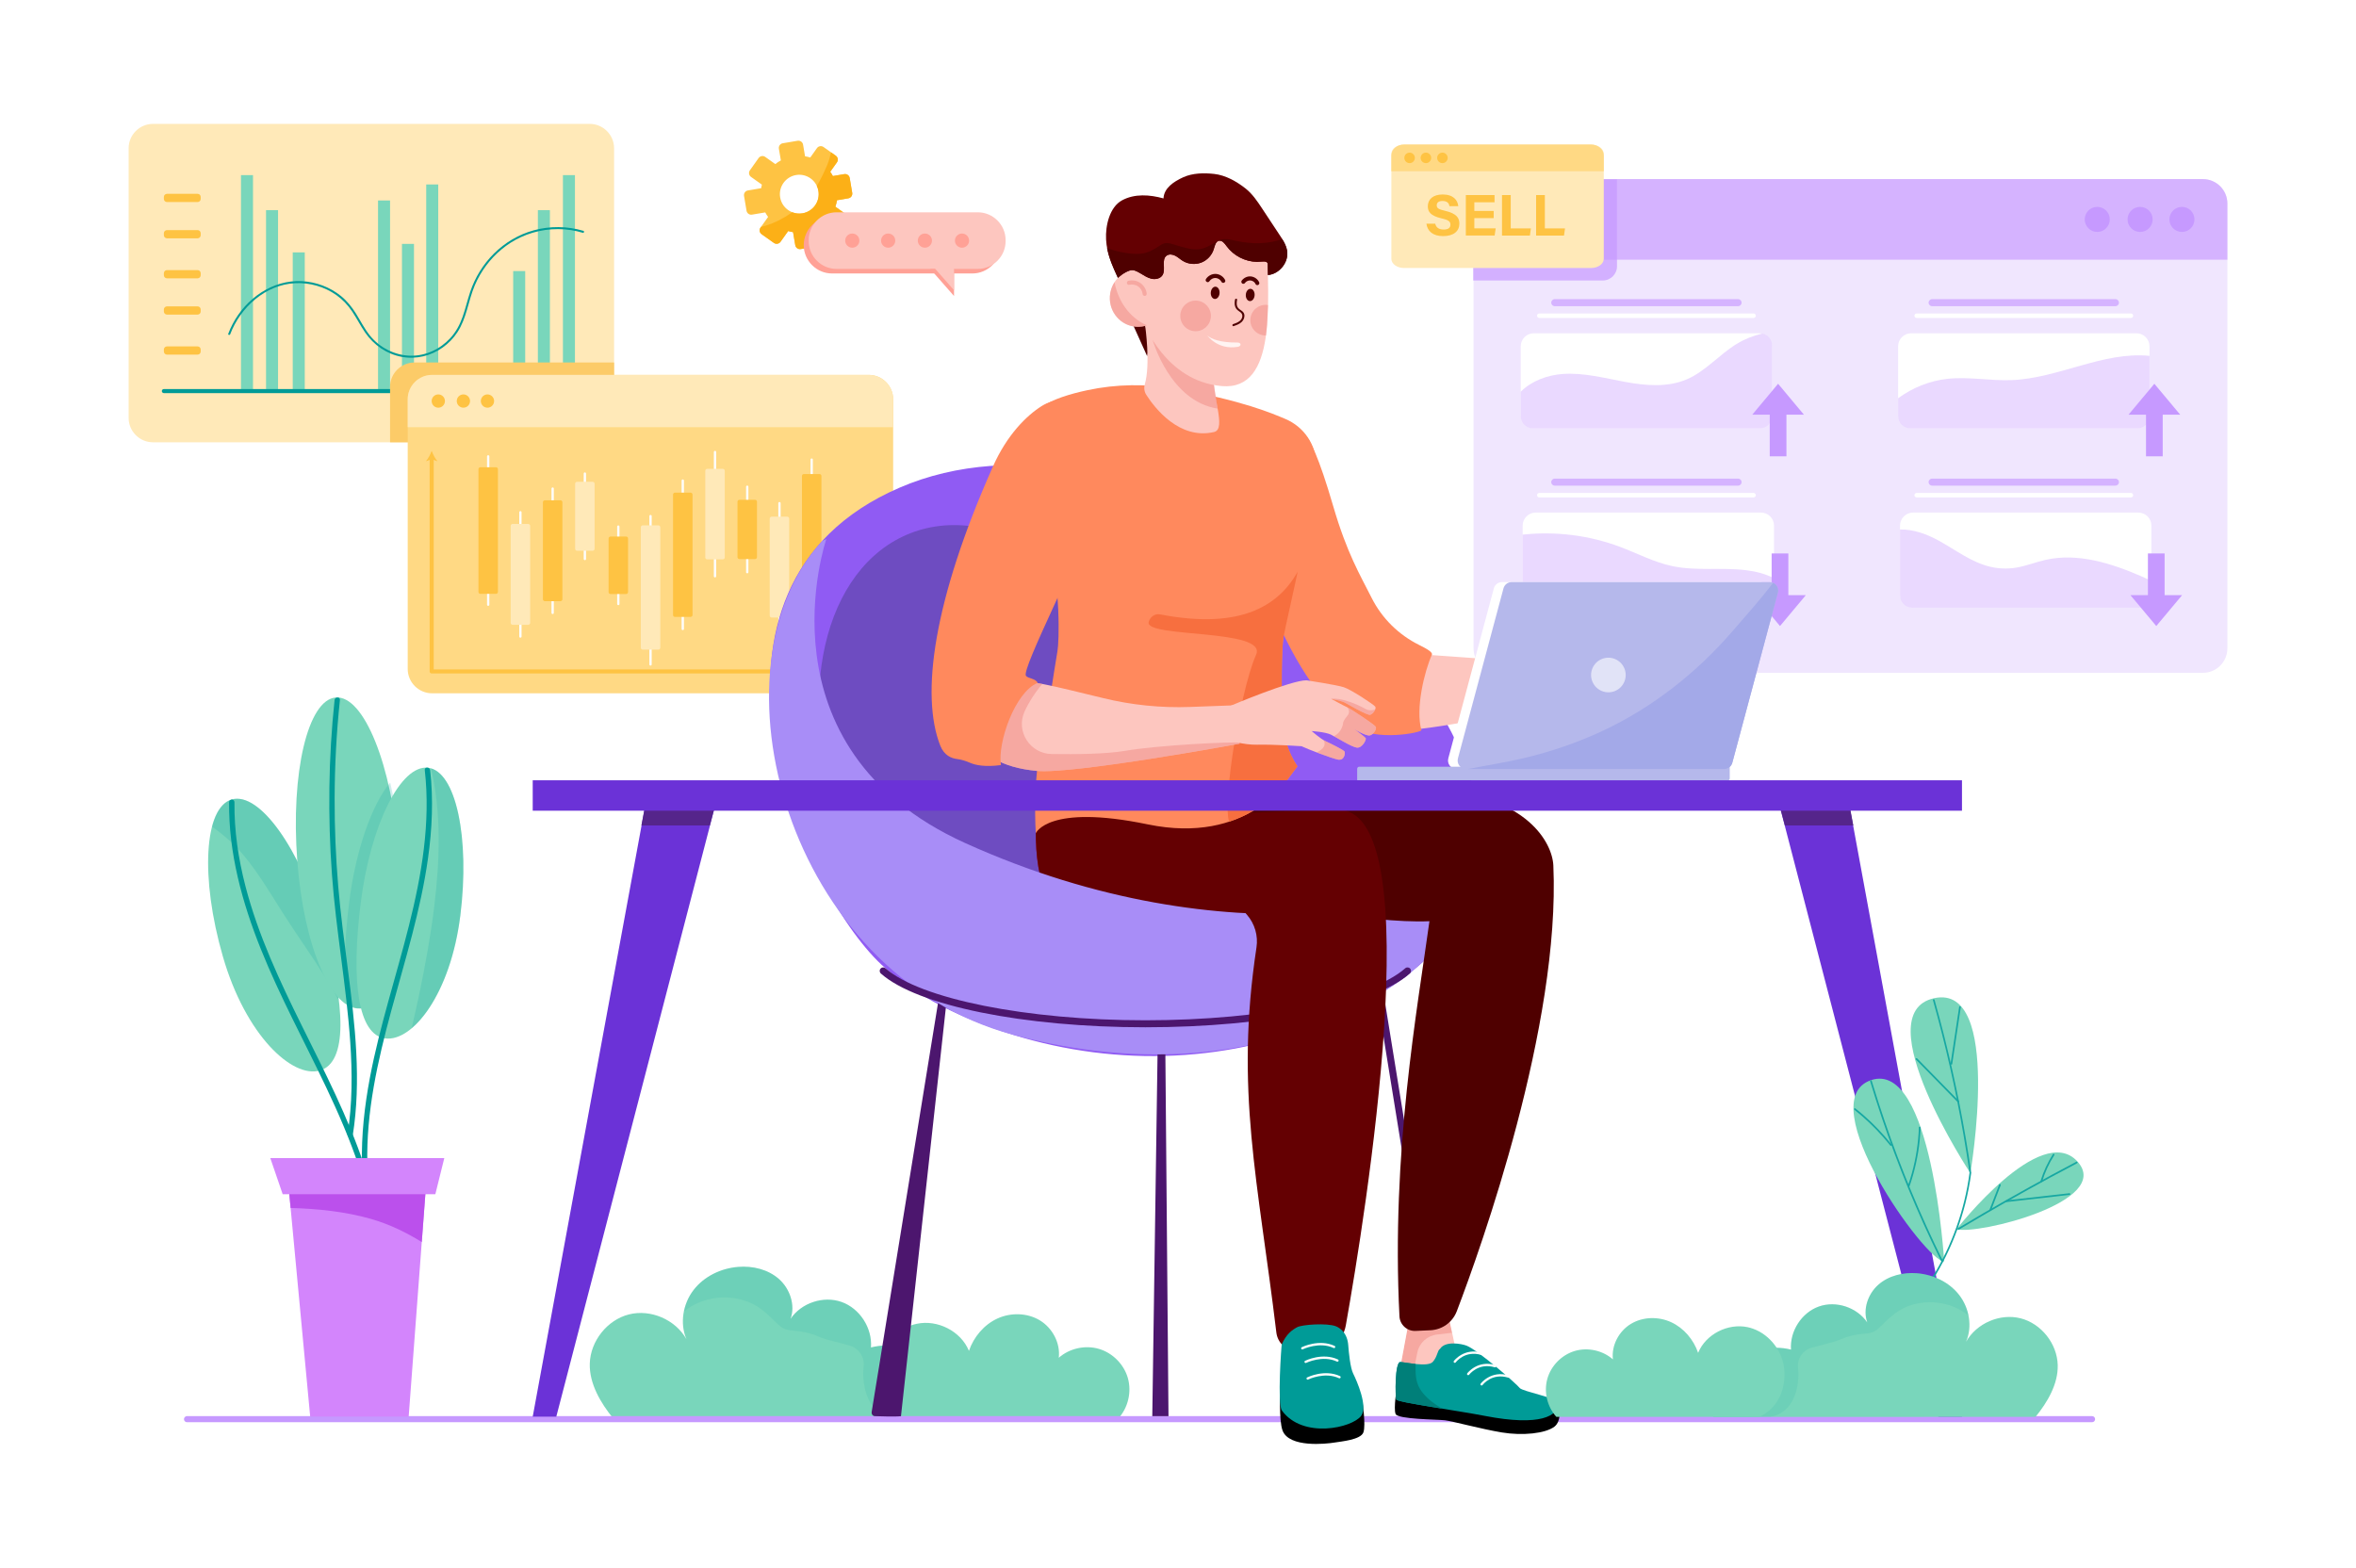 <?xml version="1.0" encoding="utf-8"?>
<!-- Generator: Adobe Illustrator 25.1.0, SVG Export Plug-In . SVG Version: 6.00 Build 0)  -->
<svg version="1.1" id="Layer_1" xmlns="http://www.w3.org/2000/svg" xmlns:xlink="http://www.w3.org/1999/xlink" x="0px" y="0px"
	 viewBox="0 0 1160 772" style="enable-background:new 0 0 1160 772;" xml:space="preserve">
<style type="text/css">
	.st0{fill:#FFFFFF;}
	.st1{fill:#79D6BB;}
	.st2{opacity:0.1;}
	.st3{fill:#009B97;}
	.st4{fill:#F0E6FE;}
	.st5{fill:#D5B3FF;}
	.st6{fill:#C699FF;}
	.st7{opacity:0.7;}
	.st8{fill:#FFE9B8;}
	.st9{fill:#FFD984;}
	.st10{fill:#FEC343;}
	.st11{opacity:0.5;}
	.st12{fill:#FCCB68;}
	.st13{fill:#FDFDFD;}
	.st14{fill:#905BF3;}
	.st15{fill:#6E4CC1;}
	.st16{fill:#4C166E;}
	.st17{fill:#EA9C92;}
	.st18{fill:#FDC6BF;}
	.st19{opacity:0.4;}
	.st20{fill:#DC7D68;}
	.st21{fill:#FF895D;}
	.st22{fill:#A4154B;}
	.st23{fill:#A88DF7;}
	.st24{clip-path:url(#SVGID_4_);}
	.st25{opacity:0.5;clip-path:url(#SVGID_6_);}
	.st26{fill:#EF8984;}
	.st27{fill:#4F0000;}
	.st28{fill:#007F79;}
	.st29{fill:#FDFEFD;}
	.st30{clip-path:url(#SVGID_10_);}
	.st31{fill:#F76F3F;}
	.st32{opacity:0.8;}
	.st33{fill:#640002;}
	.st34{opacity:0.5;clip-path:url(#SVGID_16_);}
	.st35{opacity:0.5;clip-path:url(#SVGID_18_);}
	.st36{fill:#B5B8EB;}
	.st37{fill:#A3A9E8;}
	.st38{opacity:0.6;}
	.st39{fill:#6B32D7;}
	.st40{fill:#55258B;}
	.st41{opacity:0.2;}
	.st42{fill:#16A7A2;}
	.st43{fill:#D385FC;}
	.st44{fill:#BB50EC;}
	.st45{fill:#FCB017;}
	.st46{fill:#FFA196;}
</style>
<g>
	<rect class="st0" width="1160" height="772"/>
</g>
<g>
	<g>
		<g>
			<path class="st1" d="M469.25,698.43c0.95-10.43-3.39-21.21-11.27-28.02c-7.88-6.81-19.1-9.47-29.16-6.92
				c0.73-9.54-5.49-19.19-14.43-22.38c-8.94-3.18-19.78,0.39-25.14,8.28c2.43-6.8-0.33-14.81-5.71-19.58
				c-5.38-4.77-12.91-6.55-20.05-5.99c-8.46,0.67-16.79,4.62-22,11.38c-5.21,6.76-6.91,16.37-3.51,24.22
				c-5.47-9.66-17.63-14.9-28.32-12.19c-10.69,2.71-18.97,13.12-19.28,24.24c-0.27,9.85,5.32,19.32,11.51,26.93L469.25,698.43z"/>
		</g>
		<g class="st2">
			<g>
				<path class="st3" d="M457.98,670.41c-7.88-6.81-19.1-9.47-29.16-6.92c0,0,0,0-0.01-0.01c0.04-0.58,0.07-1.17,0.06-1.75
					c-0.01-0.47-0.04-0.94-0.08-1.41c-0.01-0.11-0.01-0.22-0.02-0.33c-0.05-0.56-0.13-1.12-0.23-1.67c0-0.02,0-0.04-0.01-0.06
					c-0.09-0.53-0.21-1.05-0.35-1.57c-0.01-0.05-0.02-0.09-0.03-0.14c0,0,0,0,0,0c-1.83-6.95-7.03-13.04-13.78-15.44
					c-8.94-3.18-19.78,0.39-25.14,8.28c2.43-6.8-0.33-14.81-5.71-19.58c-5.38-4.77-12.91-6.55-20.05-5.99
					c-8.46,0.67-16.79,4.62-22,11.38c-2.39,3.09-4.02,6.79-4.78,10.64c4.54-3.71,10.16-6.07,16.45-6.76
					c5.24-0.58,10.62,0.11,15.51,2.09c6,2.42,9.81,6.56,14.38,10.94c2.7,2.59,4.82,2.89,8.42,3.21c4.05,0.35,7.77,1.15,11.5,2.79
					c4.19,1.85,10.21,2.91,15.5,4.5c4.4,1.33,7.29,5.63,6.76,10.19c-1.06,9.15,1.81,23.69,14.45,25.55l3.82,0.03c0,0,0,0,0,0
					l25.77,0.06c0.06-0.65,0.1-1.31,0.12-1.96C469.64,686.67,465.37,676.79,457.98,670.41z"/>
			</g>
		</g>
		<g>
			<path class="st1" d="M448.48,652.67c-8.85,3.21-15.5,12.01-16.16,21.47c-0.73,10.46,3.45,19.7,12.89,24.26h105.47
				c4.74-5.23,6.56-12.95,4.66-19.74c-1.9-6.8-7.47-12.45-14.23-14.45c-6.77-2.01-14.51-0.3-19.81,4.36
				c0.86-7.21-3.09-14.64-9.3-18.41c-6.21-3.77-14.32-3.94-20.92-0.91c-6.6,3.03-11.65,9.05-14.01,15.92
				c-3.96-9.7-15.46-15.51-25.72-13.32C450.36,652.06,449.41,652.33,448.48,652.67z"/>
		</g>
	</g>
	<g>
		<g>
			<path class="st4" d="M1084.67,331.3H737.52c-6.6,0-12-5.4-12-12V100.2c0-6.6,5.4-12,12-12h347.15c6.6,0,12,5.4,12,12v219.1
				C1096.67,325.9,1091.27,331.3,1084.67,331.3z"/>
		</g>
		<g>
			<path class="st5" d="M1096.67,127.87H725.52V100.2c0-6.6,5.4-12,12-12h347.15c6.6,0,12,5.4,12,12V127.87z"/>
		</g>
		<g>
			<path class="st6" d="M1038.77,108.04c0,3.41-2.76,6.17-6.17,6.17s-6.17-2.76-6.17-6.17c0-3.41,2.76-6.17,6.17-6.17
				S1038.77,104.63,1038.77,108.04z"/>
		</g>
		<g>
			<path class="st6" d="M1059.87,108.04c0,3.41-2.76,6.17-6.17,6.17c-3.41,0-6.17-2.76-6.17-6.17c0-3.41,2.76-6.17,6.17-6.17
				C1057.11,101.87,1059.87,104.63,1059.87,108.04z"/>
		</g>
		<g>
			<path class="st6" d="M1080.47,108.04c0,3.41-2.76,6.17-6.17,6.17s-6.17-2.76-6.17-6.17c0-3.41,2.76-6.17,6.17-6.17
				S1080.47,104.63,1080.47,108.04z"/>
		</g>
		<g>
			<g class="st7">
				<path class="st6" d="M725.35,138.11h63.8c3.87,0,7-3.13,7-7V88.3h-70.8V138.11z"/>
			</g>
			<g>
				<path class="st8" d="M783.39,131.97h-92.1c-3.43,0-6.24-2.03-6.24-4.52V75.69c0-2.49,2.81-4.52,6.24-4.52h92.1
					c3.43,0,6.24,2.03,6.24,4.52v51.76C789.63,129.93,786.82,131.97,783.39,131.97z"/>
			</g>
			<g>
				<path class="st9" d="M789.63,84.31H685.05v-7.67c0-3.01,2.81-5.46,6.24-5.46h92.1c3.43,0,6.24,2.46,6.24,5.46V84.31z"/>
			</g>
			<g>
				<path class="st10" d="M696.62,77.74c0,1.43-1.16,2.59-2.59,2.59c-1.43,0-2.59-1.16-2.59-2.59c0-1.43,1.16-2.59,2.59-2.59
					C695.46,75.15,696.62,76.31,696.62,77.74z"/>
			</g>
			<g>
				<circle class="st10" cx="702.06" cy="77.74" r="2.59"/>
			</g>
			<g>
				<path class="st10" d="M712.78,77.74c0,1.43-1.16,2.59-2.59,2.59c-1.43,0-2.59-1.16-2.59-2.59c0-1.43,1.16-2.59,2.59-2.59
					C711.62,75.15,712.78,76.31,712.78,77.74z"/>
			</g>
			<g>
				<g>
					<path class="st10" d="M706.65,110.14c0.45,2,1.89,2.88,4.2,2.88c2.3,0,3.28-0.91,3.28-2.37c0-1.62-0.96-2.33-4.37-3.12
						c-5.42-1.27-6.76-3.25-6.76-5.94c0-3.47,2.6-5.83,7.32-5.83c5.29,0,7.4,2.84,7.68,5.76h-4.34c-0.21-1.23-0.89-2.56-3.46-2.56
						c-1.75,0-2.81,0.72-2.81,2.14c0,1.39,0.85,1.95,4.07,2.69c5.79,1.37,7.07,3.52,7.07,6.33c0,3.64-2.75,6.14-8.02,6.14
						c-5.06,0-7.72-2.49-8.2-6.12H706.65z"/>
				</g>
				<g>
					<path class="st10" d="M735.43,107.39h-9.53v5.06h10.51l-0.51,3.53h-14.18V96.06h14.13v3.53h-9.95v4.27h9.53V107.39z"/>
				</g>
				<g>
					<path class="st10" d="M739.51,96.06h4.31v16.4h9.93l-0.49,3.53h-13.74V96.06z"/>
				</g>
				<g>
					<path class="st10" d="M756.31,96.06h4.31v16.4h9.93l-0.49,3.53h-13.74V96.06z"/>
				</g>
			</g>
		</g>
		<g>
			<g>
				<path class="st0" d="M866.1,210.95H755.17c-3.53,0-6.42-2.89-6.42-6.42v-34.01c0-3.53,2.89-6.42,6.42-6.42H866.1
					c3.53,0,6.42,2.89,6.42,6.42v34.01C872.52,208.06,869.63,210.95,866.1,210.95z"/>
			</g>
			<g class="st11">
				<path class="st5" d="M830.53,186.78c-9.49,4.08-20.34,3.13-30.5,1.25c-10.16-1.88-20.34-4.62-30.64-3.88
					c-7.58,0.54-15.41,3.46-20.64,8.74v11.87c0,3.4,2.78,6.18,6.18,6.18h111.41c3.4,0,6.18-2.78,6.18-6.18v-34.49
					c0-2.94-2.08-5.41-4.84-6.03c-4.42,1.02-8.69,2.73-12.57,5.09C846.5,174.57,839.79,182.8,830.53,186.78z"/>
			</g>
			<g>
				<polygon class="st6" points="888.18,204.19 875.46,188.97 862.74,204.19 871.35,204.19 871.35,224.71 879.57,224.71 
					879.57,204.19 				"/>
			</g>
		</g>
		<g>
			<g>
				<path class="st0" d="M1051.89,210.95H940.97c-3.53,0-6.42-2.89-6.42-6.42v-34.01c0-3.53,2.89-6.42,6.42-6.42h110.93
					c3.53,0,6.42,2.89,6.42,6.42v34.01C1058.32,208.06,1055.43,210.95,1051.89,210.95z"/>
			</g>
			<g class="st11">
				<path class="st5" d="M1058.32,204.76v-29.53c-22.83-2.26-44.77,11.02-67.82,11.94c-10.54,0.42-21.11-1.77-31.6-0.64
					c-8.78,0.95-17.23,4.35-24.35,9.57v8.66c0,3.4,2.78,6.18,6.18,6.18h111.41C1055.53,210.95,1058.32,208.16,1058.32,204.76z"/>
			</g>
			<g>
				<polygon class="st6" points="1073.44,204.19 1060.72,188.97 1048,204.19 1056.61,204.19 1056.61,224.71 1064.83,224.71 
					1064.83,204.19 				"/>
			</g>
		</g>
		<g>
			<g>
				<path class="st0" d="M867.04,299.25H756.11c-3.53,0-6.42-2.89-6.42-6.42v-34.01c0-3.53,2.89-6.42,6.42-6.42h110.93
					c3.53,0,6.42,2.89,6.42,6.42v34.01C873.46,296.36,870.57,299.25,867.04,299.25z"/>
			</g>
			<g class="st11">
				<path class="st5" d="M859.54,280.75c-12.03-1.44-24.38,0.51-36.23-2.01c-8.96-1.9-17.17-6.27-25.75-9.49
					c-15.2-5.7-31.74-7.74-47.87-5.99v29.81c0,3.4,2.78,6.18,6.18,6.18h111.41c3.4,0,6.18-2.78,6.18-6.18v-8.31
					C869.21,282.52,864.35,281.32,859.54,280.75z"/>
			</g>
			<g>
				<polygon class="st6" points="889.12,293.06 876.4,308.27 863.68,293.06 872.29,293.06 872.29,272.53 880.51,272.53 
					880.51,293.06 				"/>
			</g>
		</g>
		<g>
			<g>
				<path class="st0" d="M1052.83,299.25H941.91c-3.53,0-6.42-2.89-6.42-6.42v-34.01c0-3.53,2.89-6.42,6.42-6.42h110.93
					c3.53,0,6.42,2.89,6.42,6.42v34.01C1059.26,296.36,1056.37,299.25,1052.83,299.25z"/>
			</g>
			<g class="st11">
				<path class="st5" d="M1054.43,283.82c-14.94-6.48-31.44-11.74-47.32-8.13c-4.89,1.11-9.58,3.04-14.52,3.84
					c-4.2,0.68-8.53,0.52-12.66-0.45c-9.18-2.17-16.9-8.17-25.15-12.74c-5.89-3.26-12.72-5.8-19.28-5.61v32.34
					c0,3.4,2.78,6.18,6.18,6.18h111.41c3.4,0,6.18-2.78,6.18-6.18v-7.04C1057.66,285.25,1056.04,284.52,1054.43,283.82z"/>
			</g>
			<g>
				<polygon class="st6" points="1074.38,293.06 1061.66,308.27 1048.94,293.06 1057.55,293.06 1057.55,272.53 1065.77,272.53 
					1065.77,293.06 				"/>
			</g>
		</g>
		<g>
			<g>
				<path class="st5" d="M855.78,150.76h-90.3c-0.94,0-1.71-0.77-1.71-1.71v-0.03c0-0.94,0.77-1.71,1.71-1.71h90.3
					c0.94,0,1.71,0.77,1.71,1.71v0.03C857.49,149.99,856.72,150.76,855.78,150.76z"/>
			</g>
			<g>
				<path class="st0" d="M863.39,156.57H757.88c-0.6,0-1.1-0.49-1.1-1.1v-0.02c0-0.6,0.49-1.1,1.1-1.1h105.51
					c0.6,0,1.1,0.49,1.1,1.1v0.02C864.49,156.08,863.99,156.57,863.39,156.57z"/>
			</g>
		</g>
		<g>
			<g>
				<path class="st5" d="M1041.58,150.76h-90.3c-0.94,0-1.71-0.77-1.71-1.71v-0.03c0-0.94,0.77-1.71,1.71-1.71h90.3
					c0.94,0,1.71,0.77,1.71,1.71v0.03C1043.29,149.99,1042.52,150.76,1041.58,150.76z"/>
			</g>
			<g>
				<path class="st0" d="M1049.19,156.57H943.68c-0.6,0-1.1-0.49-1.1-1.1v-0.02c0-0.6,0.49-1.1,1.1-1.1h105.51
					c0.6,0,1.1,0.49,1.1,1.1v0.02C1050.28,156.08,1049.79,156.57,1049.19,156.57z"/>
			</g>
		</g>
		<g>
			<g>
				<path class="st5" d="M855.78,239.13h-90.3c-0.94,0-1.71-0.77-1.71-1.71v-0.03c0-0.94,0.77-1.71,1.71-1.71h90.3
					c0.94,0,1.71,0.77,1.71,1.71v0.03C857.49,238.36,856.72,239.13,855.78,239.13z"/>
			</g>
			<g>
				<path class="st0" d="M863.39,244.94H757.88c-0.6,0-1.1-0.49-1.1-1.1v-0.02c0-0.6,0.49-1.1,1.1-1.1h105.51
					c0.6,0,1.1,0.49,1.1,1.1v0.02C864.49,244.45,863.99,244.94,863.39,244.94z"/>
			</g>
		</g>
		<g>
			<g>
				<path class="st5" d="M1041.58,239.13h-90.3c-0.94,0-1.71-0.77-1.71-1.71v-0.03c0-0.94,0.77-1.71,1.71-1.71h90.3
					c0.94,0,1.71,0.77,1.71,1.71v0.03C1043.29,238.36,1042.52,239.13,1041.58,239.13z"/>
			</g>
			<g>
				<path class="st0" d="M1049.19,244.94H943.68c-0.6,0-1.1-0.49-1.1-1.1v-0.02c0-0.6,0.49-1.1,1.1-1.1h105.51
					c0.6,0,1.1,0.49,1.1,1.1v0.02C1050.28,244.45,1049.79,244.94,1049.19,244.94z"/>
			</g>
		</g>
	</g>
	<g>
		<g>
			<g>
				<path class="st8" d="M75.33,217.79h215.02c6.6,0,12-5.4,12-12V73c0-6.6-5.4-12-12-12H75.33c-6.6,0-12,5.4-12,12v132.79
					C63.33,212.39,68.73,217.79,75.33,217.79z"/>
			</g>
			<g>
				<path class="st10" d="M97.29,99.49H82.21c-0.84,0-1.53-0.69-1.53-1.53v-0.99c0-0.84,0.69-1.53,1.53-1.53h15.08
					c0.84,0,1.53,0.69,1.53,1.53v0.99C98.82,98.8,98.13,99.49,97.29,99.49z"/>
			</g>
			<g>
				<path class="st10" d="M97.29,117.35H82.21c-0.84,0-1.53-0.69-1.53-1.53v-0.99c0-0.84,0.69-1.53,1.53-1.53h15.08
					c0.84,0,1.53,0.69,1.53,1.53v0.99C98.82,116.66,98.13,117.35,97.29,117.35z"/>
			</g>
			<g>
				<path class="st10" d="M97.29,137.05H82.21c-0.84,0-1.53-0.69-1.53-1.53v-0.99c0-0.84,0.69-1.53,1.53-1.53h15.08
					c0.84,0,1.53,0.69,1.53,1.53v0.99C98.82,136.36,98.13,137.05,97.29,137.05z"/>
			</g>
			<g>
				<path class="st10" d="M97.29,154.91H82.21c-0.84,0-1.53-0.69-1.53-1.53v-0.99c0-0.84,0.69-1.53,1.53-1.53h15.08
					c0.84,0,1.53,0.69,1.53,1.53v0.99C98.82,154.23,98.13,154.91,97.29,154.91z"/>
			</g>
			<g>
				<path class="st10" d="M97.29,174.62H82.21c-0.84,0-1.53-0.69-1.53-1.53v-0.99c0-0.84,0.69-1.53,1.53-1.53h15.08
					c0.84,0,1.53,0.69,1.53,1.53v0.99C98.82,173.93,98.13,174.62,97.29,174.62z"/>
			</g>
			<g>
				<rect x="118.65" y="86.23" class="st1" width="5.92" height="106.34"/>
			</g>
			<g>
				<rect x="130.98" y="103.49" class="st1" width="5.92" height="89.08"/>
			</g>
			<g>
				<rect x="144.13" y="124.28" class="st1" width="5.92" height="68.29"/>
			</g>
			<g>
				<rect x="186.13" y="98.72" class="st1" width="5.92" height="93.85"/>
			</g>
			<g>
				<rect x="197.91" y="120.09" class="st1" width="5.92" height="72.48"/>
			</g>
			<g>
				<rect x="209.85" y="90.83" class="st1" width="5.92" height="101.74"/>
			</g>
			<g>
				<rect x="252.67" y="133.48" class="st1" width="5.92" height="59.09"/>
			</g>
			<g>
				<rect x="264.83" y="103.49" class="st1" width="5.92" height="89.08"/>
			</g>
			<g>
				<rect x="277.16" y="86.23" class="st1" width="5.92" height="106.34"/>
			</g>
			<g>
				<path class="st3" d="M287.08,193.57H80.68c-0.55,0-1-0.45-1-1c0-0.55,0.45-1,1-1h206.4c0.55,0,1,0.45,1,1
					C288.08,193.12,287.63,193.57,287.08,193.57z"/>
			</g>
			<g>
				<g>
					<path class="st3" d="M113.33,164.6c5.06-13.32,17.37-24.46,32.03-25.16c7.14-0.34,14.37,1.72,20.22,5.84
						c3.07,2.17,5.66,4.9,7.76,8.01c2.3,3.41,4.14,7.11,6.48,10.5c4.26,6.17,10.63,10.58,18.05,11.94
						c7.06,1.28,14.3-0.47,20.12-4.64c2.85-2.04,5.32-4.59,7.24-7.53c2.2-3.36,3.55-7.17,4.68-11c1.21-4.08,2.22-8.24,3.9-12.17
						c1.45-3.39,3.31-6.6,5.5-9.56c4.43-5.97,10.31-10.89,17.06-14.02c7.66-3.56,16.4-4.8,24.75-3.51c1.97,0.3,3.92,0.75,5.84,1.32
						c0.62,0.18,0.88-0.78,0.27-0.96c-7.94-2.37-16.49-2.44-24.48-0.24c-7.4,2.04-14.14,6.05-19.57,11.45
						c-5.31,5.28-9.3,11.77-11.68,18.86c-1.38,4.09-2.31,8.31-3.76,12.37c-1.36,3.83-3.27,7.39-6.03,10.39
						c-4.99,5.42-12.14,8.81-19.56,8.67c-7.79-0.15-15.28-3.97-20.11-10.05c-2.66-3.35-4.58-7.2-6.84-10.81
						c-2.03-3.22-4.39-6.16-7.36-8.57c-5.42-4.38-12.21-6.9-19.15-7.28c-14.52-0.79-27.6,8.57-34.16,21.11
						c-0.81,1.55-1.52,3.14-2.14,4.78C112.14,164.94,113.1,165.2,113.33,164.6L113.33,164.6z"/>
				</g>
			</g>
		</g>
		<g>
			<g>
				<path class="st12" d="M302.35,217.79H192.05V190.5c0-6.6,5.4-12,12-12h98.31V217.79z"/>
			</g>
			<g>
				<path class="st9" d="M212.74,341.39h215.02c6.6,0,12-5.4,12-12V196.6c0-6.6-5.4-12-12-12H212.74c-6.6,0-12,5.4-12,12v132.79
					C200.74,335.99,206.14,341.39,212.74,341.39z"/>
			</g>
			<g>
				<path class="st8" d="M427.76,184.6H212.74c-6.6,0-12,5.4-12,12v13.76h239.02V196.6C439.76,190,434.36,184.6,427.76,184.6z"/>
			</g>
			<g>
				<g>
					<path class="st13" d="M304.44,258.72c-0.31,0-0.57,0.25-0.57,0.56v38.14c0,0.31,0.25,0.56,0.57,0.56
						c0.31,0,0.57-0.25,0.57-0.56v-38.14C305.01,258.97,304.75,258.72,304.44,258.72z"/>
				</g>
				<g>
					<path class="st13" d="M320.3,253.56c-0.31,0-0.57,0.25-0.57,0.56v73.07c0,0.31,0.25,0.56,0.57,0.56c0.31,0,0.57-0.25,0.57-0.56
						v-73.07C320.87,253.81,320.62,253.56,320.3,253.56z"/>
				</g>
				<g>
					<path class="st13" d="M336.17,236.08c-0.31,0-0.57,0.25-0.57,0.56v73.07c0,0.31,0.25,0.56,0.57,0.56
						c0.31,0,0.57-0.25,0.57-0.56v-73.07C336.74,236.33,336.49,236.08,336.17,236.08z"/>
				</g>
				<g>
					<path class="st13" d="M399.64,225.75c-0.31,0-0.57,0.25-0.57,0.56v89.47c0,0.31,0.25,0.56,0.57,0.56
						c0.31,0,0.57-0.25,0.57-0.56v-89.47C400.21,226,399.96,225.75,399.64,225.75z"/>
				</g>
				<g>
					<path class="st13" d="M352.04,222c-0.31,0-0.57,0.25-0.57,0.56v61.21c0,0.31,0.25,0.56,0.57,0.56c0.31,0,0.57-0.25,0.57-0.56
						v-61.21C352.61,222.25,352.36,222,352.04,222z"/>
				</g>
				<g>
					<path class="st13" d="M367.91,239.1c-0.31,0-0.57,0.25-0.57,0.56v42.09c0,0.31,0.25,0.56,0.57,0.56c0.31,0,0.57-0.25,0.57-0.56
						v-42.09C368.48,239.35,368.22,239.1,367.91,239.1z"/>
				</g>
				<g>
					<path class="st10" d="M308.27,264.2h-7.67c-0.53,0-0.96,0.43-0.96,0.96v26.38c0,0.53,0.43,0.96,0.96,0.96h7.67
						c0.53,0,0.96-0.43,0.96-0.96v-26.38C309.23,264.63,308.8,264.2,308.27,264.2z"/>
				</g>
				<g>
					<path class="st8" d="M324.14,258.68h-7.67c-0.53,0-0.96,0.43-0.96,0.96v59.28c0,0.53,0.43,0.96,0.96,0.96h7.67
						c0.53,0,0.96-0.43,0.96-0.96v-59.28C325.1,259.11,324.67,258.68,324.14,258.68z"/>
				</g>
				<g>
					<path class="st10" d="M340.01,242.57h-7.67c-0.53,0-0.96,0.43-0.96,0.96v59.28c0,0.53,0.43,0.96,0.96,0.96h7.67
						c0.53,0,0.96-0.43,0.96-0.96v-59.28C340.97,243,340.54,242.57,340.01,242.57z"/>
				</g>
				<g>
					<path class="st8" d="M355.88,230.87h-7.67c-0.53,0-0.96,0.43-0.96,0.96v42.65c0,0.53,0.43,0.96,0.96,0.96h7.67
						c0.53,0,0.96-0.43,0.96-0.96v-42.65C356.84,231.3,356.41,230.87,355.88,230.87z"/>
				</g>
				<g>
					<path class="st10" d="M371.74,246.11h-7.67c-0.53,0-0.96,0.43-0.96,0.96v27.26c0,0.53,0.43,0.96,0.96,0.96h7.67
						c0.53,0,0.96-0.43,0.96-0.96v-27.26C372.71,246.54,372.27,246.11,371.74,246.11z"/>
				</g>
				<g>
					<path class="st10" d="M403.48,233.41h-7.67c-0.53,0-0.96,0.43-0.96,0.96v73.35c0,0.53,0.43,0.96,0.96,0.96h7.67
						c0.53,0,0.96-0.43,0.96-0.96v-73.35C404.44,233.84,404.01,233.41,403.48,233.41z"/>
				</g>
				<g>
					<path class="st13" d="M240.37,224.15c-0.31,0-0.57,0.25-0.57,0.56v73.07c0,0.31,0.25,0.56,0.57,0.56
						c0.31,0,0.57-0.25,0.57-0.56v-73.07C240.94,224.41,240.68,224.15,240.37,224.15z"/>
				</g>
				<g>
					<path class="st13" d="M256.23,251.67c-0.31,0-0.57,0.25-0.57,0.56v61.21c0,0.31,0.25,0.56,0.57,0.56
						c0.31,0,0.57-0.25,0.57-0.56v-61.21C256.8,251.92,256.55,251.67,256.23,251.67z"/>
				</g>
				<g>
					<path class="st13" d="M272.1,240.02c-0.31,0-0.57,0.25-0.57,0.56v61.21c0,0.31,0.25,0.56,0.57,0.56c0.31,0,0.57-0.25,0.57-0.56
						v-61.21C272.67,240.27,272.42,240.02,272.1,240.02z"/>
				</g>
				<g>
					<path class="st13" d="M287.97,232.61c-0.31,0-0.57,0.25-0.57,0.56v42.09c0,0.31,0.25,0.56,0.57,0.56
						c0.31,0,0.57-0.25,0.57-0.56v-42.09C288.54,232.86,288.28,232.61,287.97,232.61z"/>
				</g>
				<g>
					<path class="st10" d="M244.2,230.07h-7.67c-0.53,0-0.96,0.43-0.96,0.96v60.43c0,0.53,0.43,0.96,0.96,0.96h7.67
						c0.53,0,0.96-0.43,0.96-0.96v-60.43C245.16,230.5,244.73,230.07,244.2,230.07z"/>
				</g>
				<g>
					<path class="st8" d="M260.07,257.99h-7.67c-0.53,0-0.96,0.43-0.96,0.96v47.75c0,0.53,0.43,0.96,0.96,0.96h7.67
						c0.53,0,0.96-0.43,0.96-0.96v-47.75C261.03,258.43,260.6,257.99,260.07,257.99z"/>
				</g>
				<g>
					<path class="st10" d="M275.94,246.35h-7.67c-0.53,0-0.96,0.43-0.96,0.96v47.75c0,0.53,0.43,0.96,0.96,0.96h7.67
						c0.53,0,0.96-0.43,0.96-0.96v-47.75C276.9,246.78,276.47,246.35,275.94,246.35z"/>
				</g>
				<g>
					<path class="st8" d="M291.8,237.24h-7.67c-0.53,0-0.96,0.43-0.96,0.96v32.03c0,0.53,0.43,0.96,0.96,0.96h7.67
						c0.53,0,0.96-0.43,0.96-0.96V238.2C292.77,237.67,292.34,237.24,291.8,237.24z"/>
				</g>
				<g>
					<g>
						<path class="st13" d="M383.78,247.19c-0.31,0-0.57,0.25-0.57,0.56v61.21c0,0.31,0.25,0.56,0.57,0.56
							c0.31,0,0.57-0.25,0.57-0.56v-61.21C384.35,247.44,384.09,247.19,383.78,247.19z"/>
					</g>
					<g>
						<path class="st8" d="M387.61,254.41h-7.67c-0.53,0-0.96,0.43-0.96,0.96v47.75c0,0.53,0.43,0.96,0.96,0.96h7.67
							c0.53,0,0.96-0.43,0.96-0.96v-47.75C388.57,254.84,388.14,254.41,387.61,254.41z"/>
					</g>
				</g>
			</g>
			<g>
				<circle class="st10" cx="215.8" cy="197.48" r="3.27"/>
			</g>
			<g>
				<path class="st10" d="M231.43,197.48c0,1.8-1.46,3.27-3.27,3.27c-1.8,0-3.27-1.46-3.27-3.27s1.46-3.27,3.27-3.27
					C229.97,194.21,231.43,195.67,231.43,197.48z"/>
			</g>
			<g>
				<circle class="st10" cx="240.01" cy="197.48" r="3.27"/>
			</g>
			<g>
				<g>
					<path class="st10" d="M423.66,331.62H212.54c-0.55,0-1-0.45-1-1v-105c0-0.55,0.45-1,1-1c0.55,0,1,0.45,1,1v104h210.12
						c0.55,0,1,0.45,1,1C424.66,331.18,424.21,331.62,423.66,331.62z"/>
				</g>
				<g>
					<g>
						<path class="st10" d="M212.54,222c-0.63,1.7-1.71,3.82-2.85,5.13l2.85-1.03l2.85,1.03C214.25,225.82,213.17,223.7,212.54,222z
							"/>
					</g>
				</g>
				<g>
					<g>
						<path class="st10" d="M427.28,330.62c-1.7,0.63-3.82,1.71-5.13,2.85l1.03-2.85l-1.03-2.85
							C423.46,328.91,425.58,329.99,427.28,330.62z"/>
					</g>
				</g>
			</g>
		</g>
	</g>
	<g>
		<path class="st6" d="M1030.05,700.31H92.08c-0.83,0-1.5-0.67-1.5-1.5c0-0.83,0.67-1.5,1.5-1.5h937.97c0.83,0,1.5,0.67,1.5,1.5
			C1031.55,699.64,1030.87,700.31,1030.05,700.31z"/>
	</g>
	<g>
		<g>
			<g>
				<path class="st14" d="M498.65,509.5c51.91,16.12,108.01,13.93,157.72-8.07c36.18-16.01,72.35-43.26,72.37-88.22
					c0.03-100.41-172.78-221.99-285.92-173.04c-113.14,48.95-49.12,197.17-8.77,234.89C451,490.91,474.62,502.04,498.65,509.5z"/>
			</g>
			<g>
				
					<ellipse transform="matrix(0.931 -0.364 0.364 0.931 -103.51 205.4)" class="st15" cx="493.25" cy="377.35" rx="83.67" ry="123.1"/>
			</g>
			<g>
				<g>
					<path class="st16" d="M430.86,697.33c-0.09,0-0.18-0.01-0.28-0.02c-0.94-0.15-1.57-1.03-1.42-1.97l34.73-214.06
						c0.15-0.94,1.02-1.58,1.97-1.42c0.94,0.15,1.57,1.03,1.42,1.97l-23.68,215.51C440.69,697.71,431.69,697.33,430.86,697.33z"/>
				</g>
				<g>
					<path class="st16" d="M711.26,687.1c-0.83,0-1.56-0.6-1.69-1.44l-33.03-203.84c-0.15-0.94,0.48-1.82,1.42-1.97
						c0.94-0.16,1.82,0.48,1.97,1.42l33.03,203.84c0.15,0.94-0.48,1.82-1.42,1.97C711.44,687.1,711.35,687.1,711.26,687.1z"/>
				</g>
				<g>
					<path class="st16" d="M571.92,697.32c-0.95,0-3.72,0.05-4.58,0.02l2.85-196.24c0-0.95,0.77-1.72,1.72-1.72
						c0.95,0,1.72,0.77,1.72,1.72l1.69,196.24C574.04,697.3,572.87,697.32,571.92,697.32z"/>
				</g>
			</g>
		</g>
		<g>
			<g>
				<path class="st17" d="M828.64,323.65c0.1,0.32,1.46,5.04,2.68,5.91c1.22,0.86,2.51,1.02,2.51,1.02s1.27,4.74,3.09,5.39
					c1.82,0.65,3.97,0.2,3.97,0.2s2.68,3.13,4.39,3.42c1.71,0.3,2.82-5.11,1.64-7.37c-1.17-2.26-6.61-8.12-9.47-9.06
					C834.6,322.22,828.64,323.65,828.64,323.65z"/>
			</g>
			<g>
				<path class="st18" d="M844.94,321.81c-2.88-1.97-5.8-4.09-5.8-4.09s-0.89-3.37-2.44-4c-1.56-0.63-20.42-1.44-21.4-1.65
					c-0.97-0.21-5.22-1.23-5.93-1.08c-0.71,0.15-2.73,1.94-4.38,2.98c-1.65,1.03-27.7,12.92-36.49,13.01
					c-0.33-0.06-0.54-0.09-0.54-0.09s-58.88-3.72-88.49-6.37c-2.76-0.25-21.58-0.3-21.58-0.3c-3.79,0.39-5.83,3.52-6.8,7.82
					c-3.63,16.07,9.34,28.27,25.53,31.38c16.47,3.16,62-7.65,77.78-9.92c0.75-0.11,14.95-4.02,15.71-3.93
					c4.73,0.58,24.23,2.6,26.98,2.9c3.13,0.34,19.36-4.22,23.09-4.87c3.74-0.65,20.72-0.54,20.02-6.27
					c-0.71-5.73-12.26-3.44-16.2-2.47c-3.94,0.97-8.9,1.1-8.9,1.1s-0.47-3.5,0.17-4.87c0.64-1.37,17.41-7.36,19.92-7.07
					c2.51,0.29,6.87,6.08,8.98,7.55c2.12,1.47,6.61,2.3,7.57,1C852.7,331.29,847.81,323.78,844.94,321.81z"/>
			</g>
			<g class="st11">
				<g>
					<path class="st17" d="M815.3,312.08c0.97,0.21,19.84,1.02,21.4,1.65c1.56,0.63,2.44,4,2.44,4s2.92,2.12,5.8,4.09
						s7.76,9.47,6.8,10.77c-0.96,1.3-5.46,0.47-7.57-1c-1.89-1.31-5.56-6.06-8.12-7.27c0.75-3.21,0.48-6.49-1.56-9.53l-14.76,0.65
						c0,0-3.62-2.44-6.75-3.87C813.98,311.78,814.91,312,815.3,312.08z"/>
				</g>
				<g class="st19">
					<path class="st20" d="M821.82,343.43L821.82,343.43c0,0,5.29-4.1,9.5-9.75c4.2-0.3,8.45,0.27,8.87,3.67
						C840.82,342.46,827.37,342.93,821.82,343.43z"/>
				</g>
			</g>
		</g>
		<g>
			<g>
				<path class="st21" d="M705.01,322.39c0.52-1.17-2.33-2.84-6.31-4.82c-10.11-5.02-18.33-13.14-23.39-23.23
					c-5.57-11.11-12.05-21.65-18.91-45.17c-14.22-48.75-17.05-33.25-17.05-33.25c0.52,2.53-34.94,2.58-29.9,28.33
					c3.97,20.32,21.61,88.68,56.76,113.36c11.15,7.83,33.95,3.01,33.64,1.91C696.82,349.02,701.32,330.61,705.01,322.39z"/>
			</g>
		</g>
		<g>
			<g>
				<path class="st22" d="M652.51,398.28c-44.24,5.22-85.07-3.34-85.07-3.34l7.72-32.89l-53.33-22.03c0,0-26.86,84.71,0.32,110.75
					c9.83,9.42,65.23,8.78,95.66,6.94C625.99,437.22,638.97,409.31,652.51,398.28z"/>
			</g>
			<g>
				<defs>
					<path id="SVGID_1_" d="M652.51,398.28c-35.26-2.18-85.07-3.34-85.07-3.34l7.72-32.89l-53.33-22.03c0,0-26.86,84.71,0.32,110.75
						c9.83,9.42,65.23,8.78,95.66,6.94C625.99,437.22,638.97,409.31,652.51,398.28z"/>
				</defs>
				<use xlink:href="#SVGID_1_"  style="overflow:visible;fill:#640002;"/>
				<clipPath id="SVGID_2_">
					<use xlink:href="#SVGID_1_"  style="overflow:visible;"/>
				</clipPath>
			</g>
		</g>
		<g>
			<path class="st23" d="M727.16,428.98c-0.65-1.88-1.4-2.3-2.16-0.92c-8.89,16-119.08,46.21-249.71-12.9
				c-103.92-47.02-68.43-149.72-68.43-149.72c-0.7,0.31-1.39,0.63-2.07,0.97c-57.41,62.56-17.75,213.03,93.87,243.09
				c52.49,14.13,108.01,13.93,157.72-8.07C688.1,487.39,719.83,464.7,727.16,428.98z"/>
		</g>
		<g>
			<g>
				<g>
					<defs>
						<path id="SVGID_3_" d="M713.75,650.57l3.81,17.87c0,0-10.04,10.76-19.43,7.57c-5.46-1.86-8.31-4.73-8.31-4.73l4.06-21.86
							L713.75,650.57z"/>
					</defs>
					<use xlink:href="#SVGID_3_"  style="overflow:visible;fill:#FDC6BF;"/>
					<clipPath id="SVGID_4_">
						<use xlink:href="#SVGID_3_"  style="overflow:visible;"/>
					</clipPath>
					<g class="st24">
						<g>
							<defs>
								<path id="SVGID_5_" d="M713.75,650.57l3.81,17.87c0,0-10.04,10.76-19.43,7.57c-5.46-1.86-8.31-4.73-8.31-4.73l4.06-21.86
									L713.75,650.57z"/>
							</defs>
							<clipPath id="SVGID_6_">
								<use xlink:href="#SVGID_5_"  style="overflow:visible;"/>
							</clipPath>
							<g class="st25">
								<path class="st26" d="M720.66,655.6l-13.2,1.55c-4.72,0.55-8.57,4.02-9.58,8.66c-1.27,5.84-2.56,13.09-1.51,14.56
									c1.81,2.54-15.09-2.23-15.09-2.23l3.36-17.9l5.18-19.71l38.21-2.09L720.66,655.6z"/>
							</g>
						</g>
					</g>
				</g>
			</g>
			<g>
				<g>
					<g>
						<path class="st27" d="M764.81,426.22c-0.51-11.6-13.45-33.91-55.35-36.78c-34.43-2.36-95.32-1.27-95.32-1.27l6.81,55.19
							c0,0,52.55,11.56,82.85,10.25c-5.85,42.7-18.92,113.83-14.76,194.57c0.21,4.17,3.8,7.38,7.96,7.18l7.31-0.34
							c5.81-0.27,10.89-3.93,12.96-9.37C729.33,614.02,768.28,504.99,764.81,426.22z"/>
					</g>
				</g>
				<g>
					<defs>
						<path id="SVGID_7_" d="M764.81,426.22c-0.51-11.6-13.45-33.91-55.35-36.78c-34.43-2.36-95.32-1.27-95.32-1.27l6.81,55.19
							c0,0,52.55,11.56,82.85,10.25c-5.85,42.7-18.92,113.83-14.76,194.57c0.21,4.17,3.8,7.38,7.96,7.18l7.31-0.34
							c5.81-0.27,10.89-3.93,12.96-9.37C729.33,614.02,768.28,504.99,764.81,426.22z"/>
					</defs>
					<clipPath id="SVGID_8_">
						<use xlink:href="#SVGID_7_"  style="overflow:visible;"/>
					</clipPath>
				</g>
			</g>
			<g>
				<g>
					<path d="M764.65,692.01c0,0,2.04-2.33,2.63-1.19c0.6,1.14,1.8,8.81-1.91,11.65c-4.47,3.42-15.74,4.57-25.97,2.87
						c-10.23-1.7-24-5.49-27.92-5.97c-3.92-0.47-23.24-0.46-24.34-3.11c-1.11-2.65,0.63-13.21,0.63-13.21L764.65,692.01z"/>
				</g>
				<g>
					<path class="st3" d="M689.47,670.67c-2.72-0.12-2.58,17.14-1.96,18.5c0.61,1.36,29.59,5.32,43.8,8.07
						c27.08,5.23,36.1-0.05,35.98-6.42c-0.05-2.39-17.83-5.67-19.05-7.37c-1.23-1.7-20.46-18.61-26.14-20.83
						c-2.44-0.95-10.47-2.49-13.08,1.55c-1.42,0.92-1.18,3.76-3.6,6.45C702.99,673.3,692.19,670.79,689.47,670.67z"/>
				</g>
				<g>
					<path class="st28" d="M707.2,691.81c-3.14-2.13-6.1-4.67-8.09-7.95c-2.31-3.81-2.16-7.95-2.13-12.22
						c-3.15-0.32-6.23-0.91-7.52-0.96c-2.72-0.12-2.58,17.14-1.96,18.5c0.37,0.82,11.09,2.59,22.65,4.47
						C709.15,693.07,708.16,692.47,707.2,691.81z"/>
				</g>
				<g>
					<path class="st29" d="M716.28,671.08c-0.12,0-0.24-0.04-0.34-0.11c-0.25-0.19-0.31-0.55-0.12-0.8
						c0.05-0.07,5.05-6.69,13.84-4.07c0.3,0.09,0.48,0.41,0.39,0.71c-0.09,0.3-0.4,0.47-0.71,0.39c-8-2.38-12.41,3.41-12.59,3.65
						C716.63,671,716.45,671.08,716.28,671.08z"/>
				</g>
				<g>
					<path class="st29" d="M722.88,677.15c-0.12,0-0.24-0.04-0.34-0.11c-0.26-0.19-0.31-0.55-0.12-0.8
						c0.05-0.07,5.04-6.7,13.84-4.07c0.3,0.09,0.48,0.41,0.39,0.71c-0.09,0.3-0.4,0.48-0.71,0.39c-8.03-2.4-12.54,3.59-12.59,3.65
						C723.23,677.06,723.06,677.15,722.88,677.15z"/>
				</g>
				<g>
					<path class="st29" d="M729.49,682.23c-0.12,0-0.24-0.04-0.34-0.11c-0.25-0.19-0.31-0.55-0.12-0.8
						c0.05-0.07,5.04-6.69,13.84-4.07c0.3,0.09,0.48,0.41,0.39,0.71c-0.09,0.3-0.4,0.48-0.71,0.39c-8.01-2.39-12.41,3.4-12.59,3.65
						C729.84,682.15,729.67,682.23,729.49,682.23z"/>
				</g>
			</g>
		</g>
		<g>
			<path class="st16" d="M563.92,505.84c-60.02,0-112.35-10.64-130.21-26.47c-0.71-0.63-0.77-1.72-0.15-2.43
				c0.63-0.71,1.71-0.78,2.43-0.15c17.01,15.08,69.62,25.61,127.94,25.61c58.31,0,110.92-10.53,127.94-25.61
				c0.71-0.63,1.8-0.56,2.43,0.15c0.63,0.71,0.56,1.8-0.15,2.43C676.27,495.2,623.94,505.84,563.92,505.84z"/>
		</g>
		<g>
			<g>
				<polygon class="st27" points="564.82,175.39 556.86,157.73 568.43,157.73 				"/>
			</g>
			<g>
				<path class="st21" d="M632.71,206.23c-5.85-2.44-20.91-9.12-54.06-14.84c-14.32-2.47-28.99-2.3-43.2,0.73
					c-8.55,1.82-17.29,4.47-22.52,8.23c0,0-8.29,20.22,2.98,63.97c6.47,25.11,5.56,51.6,4.75,56.25
					c-2.02,11.55-4.41,29.86-7.33,42.16c-5.2,21.9-3.34,47.58-3.34,47.58s5.88-14.58,55.08-4.39c49.2,10.19,68.84-22.06,68.84-22.06
					l4.87-6.51c0,0,0,0,0,0c-4.37-6.61-6.89-14.27-7.25-22.18c-0.69-14.91-0.63-35.83,0.48-41.83c1.64-8.83,15.79-68.23,16.02-84.24
					C648.17,219.19,642.11,210.15,632.71,206.23z"/>
			</g>
			<g>
				<defs>
					<path id="SVGID_9_" d="M632.71,206.23c-5.85-2.44-20.91-9.12-54.06-14.84c-14.32-2.47-28.99-2.3-43.2,0.73
						c-8.55,1.82-17.29,4.47-22.52,8.23c0,0-8.29,20.22,2.98,63.97c6.47,25.11,5.56,51.6,4.75,56.25
						c-2.02,11.55-4.41,29.86-7.33,42.16c-5.2,21.9-3.34,47.58-3.34,47.58s5.88-14.58,55.08-4.39
						c49.2,10.19,68.84-22.06,68.84-22.06l4.87-6.51c0,0,0,0,0,0c-4.37-6.61-6.89-14.27-7.25-22.18
						c-0.69-14.91-0.63-35.83,0.48-41.83c1.64-8.83,15.79-68.23,16.02-84.24C648.17,219.19,642.11,210.15,632.71,206.23z"/>
				</defs>
				<clipPath id="SVGID_10_">
					<use xlink:href="#SVGID_9_"  style="overflow:visible;"/>
				</clipPath>
				<g class="st30">
					<g>
						<g>
							<path class="st31" d="M618.45,322.4c-8.46,18.81-18.34,83.88-11.99,83.37c15.88-1.3,70.16-28.44,70.16-28.44l7.13-74.89
								c0,0,9.59-43.7,12.22-60.61c2.63-16.91-2.07-60.48-2.07-60.48c-6.68-6.21-33.01,8.6-44.69,10.68
								c-2.15,0.38-3.19,2.47-2.96,4.64c6.26,59.23,4.54,121.25-75.11,105.85c-2.53-0.49-4.94,1.29-5.58,3.78
								C563.53,314.22,624.29,309.43,618.45,322.4z"/>
						</g>
					</g>
				</g>
			</g>
			<g>
				<g>
					<path class="st18" d="M563.86,160.61c0,0,2.68,18.8-0.2,28.59c-0.52,1.77-0.28,3.66,0.72,5.21
						c4.22,6.57,16.29,22.25,33.35,18.33c6.53-1.5-1.66-18.63,0.08-30.02c1.89-12.43,0.93-20.45,0.93-20.45L563.86,160.61z"/>
				</g>
				<g>
					<defs>
						<path id="SVGID_11_" d="M563.42,161.8c0,0,3.12,17.6,0.23,27.4c-0.52,1.77-0.28,3.66,0.72,5.21
							c4.22,6.57,16.29,22.25,33.35,18.33c6.53-1.5-1.66-18.63,0.08-30.02c1.89-12.43,0.93-20.45,0.93-20.45L563.42,161.8z"/>
					</defs>
					<clipPath id="SVGID_12_">
						<use xlink:href="#SVGID_11_"  style="overflow:visible;"/>
					</clipPath>
				</g>
			</g>
			<g class="st11">
				<path class="st26" d="M567.53,167.46c0,0,8.47,30.14,31.99,33.74l-1.81-11.59L567.53,167.46z"/>
			</g>
			<g>
				<path class="st18" d="M563.19,158.99c0,0,10.55,28.67,38.3,31.12c27.75,2.45,22.42-42.54,22.61-69.57c0,0,0.17-19.03-13.5-19.42
					C584.36,100.38,536.75,88.03,563.19,158.99z"/>
			</g>
			<g>
				<path class="st18" d="M574.25,147.59c-0.47,7.82-7.08,13.78-14.76,13.31c-7.68-0.47-13.51-7.18-13.04-15
					c0.47-7.82,7.08-13.78,14.76-13.31C568.88,133.06,574.72,139.78,574.25,147.59z"/>
			</g>
			<g class="st11">
				<path class="st26" d="M548.74,138.95c-1.31,2.01-2.13,4.38-2.29,6.96c-0.47,7.82,5.36,14.53,13.04,15
					c1.81,0.11,3.57-0.14,5.19-0.69C555.81,156.23,550.52,148.14,548.74,138.95z"/>
			</g>
			<g class="st11">
				<g>
					<path class="st26" d="M556.01,140.23c1.6-0.37,3.27-0.04,4.58,0.96c1.17,0.89,1.86,2.28,2.03,3.74
						c0.06,0.54,0.69,0.88,1.19,0.77c0.57-0.12,0.83-0.65,0.77-1.19c-0.23-1.97-1.31-3.79-2.88-4.99c-1.71-1.31-4.03-1.74-6.11-1.26
						C554.35,138.56,554.75,140.52,556.01,140.23L556.01,140.23z"/>
				</g>
			</g>
			<g>
				<path class="st27" d="M600.47,144.32c-0.1,1.67-1.15,2.96-2.35,2.89c-1.2-0.07-2.09-1.48-1.98-3.15s1.15-2.96,2.35-2.89
					C599.68,141.24,600.57,142.65,600.47,144.32z"/>
			</g>
			<g>
				<path class="st27" d="M617.72,145.37c-0.1,1.67-1.15,2.96-2.35,2.89c-1.2-0.07-2.09-1.48-1.98-3.15
					c0.1-1.67,1.15-2.96,2.35-2.89C616.94,142.29,617.83,143.7,617.72,145.37z"/>
			</g>
			<g>
				<g>
					<path class="st27" d="M595.44,138.5c0.67-1.04,1.87-1.68,3.06-1.62c1.2,0.06,2.33,0.8,2.9,1.89c0.59,1.14,2.38,0.25,1.79-0.9
						c-0.87-1.7-2.64-2.89-4.56-2.99c-1.92-0.1-3.81,0.9-4.85,2.5C593.07,138.47,594.73,139.58,595.44,138.5L595.44,138.5z"/>
				</g>
			</g>
			<g>
				<g>
					<path class="st27" d="M613,139.32c0.01-0.02,0.16-0.21,0.11-0.15c-0.04,0.05,0.08-0.08,0.09-0.1c0.11-0.11,0.22-0.22,0.35-0.31
						c0.02-0.02,0.21-0.16,0.15-0.11c-0.05,0.04,0.1-0.06,0.11-0.07c0.13-0.08,0.27-0.15,0.41-0.22c0,0,0.24-0.1,0.17-0.07
						c-0.06,0.02,0.11-0.03,0.12-0.04c0.15-0.04,0.3-0.08,0.46-0.11c0.09-0.01,0.17-0.03,0.26-0.04c0.18-0.02-0.22-0.01,0.1,0
						c0.16,0,0.31,0.01,0.47,0.02c0.07,0.01,0.13,0.02,0.2,0.03c0.17,0.03-0.21-0.07,0.08,0.02c0.15,0.04,0.29,0.09,0.43,0.14
						c0.06,0.02,0.13,0.05,0.19,0.08c0.06,0.03,0.06,0.03,0-0.01c0.03,0.02,0.06,0.03,0.09,0.05c0.13,0.08,0.26,0.15,0.39,0.24
						c0.06,0.04,0.11,0.08,0.16,0.12c0.04,0.03,0.17,0.15,0.08,0.06c0.11,0.1,0.22,0.21,0.32,0.33c0.04,0.05,0.09,0.1,0.13,0.16
						c0.03,0.04,0.13,0.19,0.06,0.08c0.09,0.14,0.17,0.29,0.24,0.44c0.23,0.49,0.87,0.68,1.34,0.44c0.49-0.25,0.68-0.86,0.44-1.34
						c-0.75-1.57-2.31-2.65-4.03-2.84c-1.77-0.19-3.52,0.67-4.57,2.08c-0.32,0.43-0.16,1.1,0.28,1.39
						C612.08,139.91,612.67,139.76,613,139.32L613,139.32z"/>
				</g>
			</g>
			<g>
				<g>
					<path class="st27" d="M608.08,147.52c-0.22,1.21-0.31,2.49,0.14,3.66c0.48,1.26,1.49,1.81,2.51,2.57
						c1.21,0.9,1.19,2.42,0.34,3.59c-0.91,1.25-2.53,1.78-3.93,2.26c-0.6,0.2-0.4,1.19,0.21,0.98c1.47-0.5,3.02-1.03,4.13-2.17
						c0.93-0.96,1.48-2.43,1.11-3.75c-0.44-1.56-2.01-1.87-2.95-2.99c-0.94-1.13-0.8-2.72-0.56-4.07
						C609.2,146.95,608.2,146.9,608.08,147.52L608.08,147.52z"/>
				</g>
			</g>
			<g class="st11">
				<path class="st26" d="M623.93,158.56c0.1-2.7,0.22-5.38,0.4-8.07c0.01-0.1,0.02-0.19,0.03-0.28c-0.24-0.04-0.49-0.07-0.75-0.08
					c-4.16-0.25-7.73,2.91-7.98,7.07c-0.25,4.15,2.91,7.73,7.07,7.98c0.21,0.01,0.42,0.01,0.63,0.01
					C623.5,162.97,623.85,160.78,623.93,158.56z"/>
			</g>
			<g class="st11">
				<path class="st26" d="M596.19,156.01c-0.25,4.15-3.83,7.32-7.98,7.07c-4.16-0.25-7.32-3.83-7.07-7.98
					c0.25-4.15,3.83-7.32,7.98-7.07C593.28,148.28,596.45,151.85,596.19,156.01z"/>
			</g>
			<g class="st32">
				<g>
					<path class="st0" d="M594.45,165.18c0,0,5.02,7.29,14.98,5.6c1.95-0.33,1.77-2.15-0.22-2.12
						C600.94,168.74,596.27,166.95,594.45,165.18z"/>
				</g>
			</g>
			<g>
				<path class="st33" d="M626.63,110.56c1.12,1.7,2.25,3.4,3.37,5.09c1.61,2.43,3.26,4.96,3.73,7.84
					c0.91,5.6-3.79,11.49-9.44,11.94c-0.03-1.7-0.07-3.74-0.1-5.33c-0.04-2.06-3.23-1.14-5.29-1.16
					c-5.83-0.08-11.55-3.04-14.98-7.75c-0.95-1.3-2.15-2.92-3.72-2.61c-1.66,0.33-2.09,2.44-2.57,4.06c-0.9,3.01-3.26,5.56-6.2,6.67
					c-2.94,1.12-6.39,0.79-9.07-0.86c-1.27-0.78-2.36-1.84-3.69-2.52c-1.32-0.68-3.03-0.93-4.25-0.07
					c-2.77,1.96-0.25,6.73-2.05,9.62c-1.07,1.72-3.44,2.22-5.42,1.77c-1.98-0.45-3.69-1.63-5.44-2.66s-3.51-2.06-5.41-1.34
					c-1.76,0.67-2.11,0.96-3.32,1.68c-0.55,0.32-2.35,1.9-2.35,1.9c-2.89-6.29-5.46-11.97-5.84-18.88
					c-0.38-6.91,1.77-16.02,7.86-19.31c6.2-3.36,13.61-2.82,20.41-0.94c0.23-5.11,5.06-8.31,9.72-10.42
					c4.66-2.1,10.13-2.19,15.21-1.64c5.6,0.61,11,3.66,15.43,7.14c3.4,2.66,5.84,6.32,8.22,9.92
					C623.16,105.32,624.89,107.94,626.63,110.56z"/>
			</g>
			<g>
				<path class="st27" d="M631.34,117.74c-7.31,2.5-14.75,2.52-22.38,0.94c-3.13-0.65-6.26-1.69-9.25-0.08
					c-2.93,1.58-5.66,3.6-9.05,4.07c-3.63,0.51-7.42-0.74-10.89-1.72c-1.72-0.48-3.49-1.25-5.3-1.28c-1.46-0.02-2.57,0.71-3.76,1.48
					c-2.87,1.85-5.52,3.44-9,3.78c-3.45,0.34-6.86-0.22-10.24-0.92c-2.14-0.45-4.34-1.06-6.4-1.94c0.95,5.15,3.04,9.76,5.34,14.75
					c0,0,1.8-1.57,2.35-1.89c1.22-0.72,1.56-1.01,3.32-1.68c1.9-0.72,3.66,0.31,5.41,1.34s3.47,2.21,5.44,2.66
					c1.98,0.45,4.35-0.05,5.42-1.77c1.79-2.89-0.73-7.66,2.05-9.62c1.22-0.86,2.92-0.61,4.25,0.07c1.32,0.68,2.42,1.74,3.69,2.52
					c2.68,1.65,6.13,1.98,9.07,0.86c2.94-1.12,5.3-3.66,6.2-6.68c0.49-1.62,0.91-3.73,2.57-4.06c1.58-0.31,2.78,1.31,3.72,2.61
					c3.43,4.71,9.15,7.67,14.98,7.75c2.06,0.03,5.25-0.89,5.29,1.16c0.03,1.59,0.07,3.63,0.1,5.33c5.66-0.45,10.35-6.33,9.44-11.94
					C633.39,121.42,632.44,119.54,631.34,117.74z"/>
			</g>
		</g>
		<g>
			<defs>
				<path id="SVGID_13_" d="M727.16,428.98c-0.65-1.88-1.4-2.3-2.16-0.92c-8.89,16-119.08,46.21-249.71-12.9
					c-103.92-47.02-68.43-149.72-68.43-149.72c-0.7,0.31-1.39,0.63-2.07,0.97c-57.41,62.56-17.75,213.03,93.87,243.09
					c52.49,14.13,108.01,13.93,157.72-8.07C688.1,487.39,719.83,464.7,727.16,428.98z"/>
			</defs>
			<clipPath id="SVGID_14_">
				<use xlink:href="#SVGID_13_"  style="overflow:visible;"/>
			</clipPath>
		</g>
		<g>
			<g>
				<path class="st18" d="M608.34,347.28l-22.36,0.83c-14.42,0.53-28.84-0.94-42.86-4.37c-11.27-2.76-23.59-5.73-27.3-6.43
					c-7.33-1.39-21.59-5.72-35.51,8.87c-4.51,4.73-4.52,13.81-3.38,15.45c6.78,9.8,15.68,16.3,33.62,17.98
					c17.94,1.68,99.76-13.4,99.76-13.4L608.34,347.28z"/>
			</g>
			<g>
				<defs>
					<path id="SVGID_15_" d="M608.34,347.28l-22.36,0.83c-14.42,0.53-28.84-0.94-42.86-4.37c-11.27-2.76-23.59-5.73-27.3-6.43
						c-7.33-1.39-21.59-5.72-35.51,8.87c-4.51,4.73-4.52,13.81-3.38,15.45c6.78,9.8,15.68,16.3,33.62,17.98
						c17.94,1.68,99.76-13.4,99.76-13.4L608.34,347.28z"/>
				</defs>
				<clipPath id="SVGID_16_">
					<use xlink:href="#SVGID_15_"  style="overflow:visible;"/>
				</clipPath>
				<g class="st34">
					<path class="st26" d="M516.05,333.7c0,0-7.11,6.72-11.63,16.76c-4.36,9.68,2.75,20.66,13.37,20.83
						c11.65,0.18,26.71,0.03,36.01-1.55c16.63-2.83,52.51-4.65,59.24-4.05c6.73,0.6-47.93,21.67-47.93,21.67l-92.19,6.11
						l-6.46-62.52C466.46,330.95,502.89,328.99,516.05,333.7z"/>
				</g>
			</g>
			<g>
				<g>
					<path class="st18" d="M677.32,357.81c-0.79-1.14-12.12-8.68-13.99-9.53c-1.87-0.84-7.92-4.17-7.92-4.17s4.84,0.92,6.51,1.74
						c1.67,0.83,11.31,6.59,12.75,6.12c1.43-0.47,3.09-2.98,2.47-3.99c-0.62-1.01-11.94-8.43-15.49-9.58
						c-3.55-1.16-18.35-3.41-18.35-3.41c-7.62-0.1-37.3,12.5-37.3,12.5s-7.08,11.67-4.73,14.52c2.34,2.85,11.74,4.83,17.68,4.69
						c8.24-0.2,21.86,0.74,21.86,0.74c3.32,1.58,14.66,5.89,17.88,6.58c3.22,0.68,3.71-3.12,3.35-3.9
						c-0.36-0.78-7.01-4.06-9.41-5.17c-2.4-1.11-6.82-4.97-6.82-4.97s6.74,0.43,9.47,1.75c2.73,1.32,10.08,6.05,12.76,6.4
						c2.68,0.35,4.82-4.02,4.38-4.67c-0.44-0.65-5.39-4.27-5.39-4.27s5.42,3.17,7.22,2.97C676.05,361.98,678.1,358.95,677.32,357.81
						z"/>
				</g>
				<g>
					<defs>
						<path id="SVGID_17_" d="M677.32,357.81c-0.79-1.14-12.12-8.68-13.99-9.53c-1.87-0.84-7.92-4.17-7.92-4.17s4.84,0.92,6.51,1.74
							c1.67,0.83,11.31,6.59,12.75,6.12c1.43-0.47,3.09-2.98,2.47-3.99c-0.62-1.01-11.94-8.43-15.49-9.58
							c-3.55-1.16-18.35-3.41-18.35-3.41c-7.62-0.1-37.3,12.5-37.3,12.5s-7.08,11.67-4.73,14.52c2.34,2.85,11.74,4.83,17.68,4.69
							c8.24-0.2,21.86,0.74,21.86,0.74c3.32,1.58,14.66,5.89,17.88,6.58c3.22,0.68,3.71-3.12,3.35-3.9
							c-0.36-0.78-7.01-4.06-9.41-5.17c-2.4-1.11-6.82-4.97-6.82-4.97s6.74,0.43,9.47,1.75c2.73,1.32,10.08,6.05,12.76,6.4
							c2.68,0.35,4.82-4.02,4.38-4.67c-0.44-0.65-5.39-4.27-5.39-4.27s5.42,3.17,7.22,2.97
							C676.05,361.98,678.1,358.95,677.32,357.81z"/>
					</defs>
					<clipPath id="SVGID_18_">
						<use xlink:href="#SVGID_17_"  style="overflow:visible;"/>
					</clipPath>
					<g class="st35">
						<path class="st26" d="M677.69,343.26c0.22,0.54,1.63,3.4,1.27,4.55c-0.37,1.15-3.65,2.88-6.45,1.37
							c-11.84-6.38-17.1-5.06-17.1-5.06s12.2,3.34,7.88,8.45c-1.62,1.92-1.96,3.11-1.96,3.11s-0.13,5.2-5.61,7.3
							c-5.48,2.11-4.69,0.62-4.69,0.62s4.32,4.12-3.72,7.27c-8.04,3.15,7.76,8.7,7.76,8.7l18.91-7.26l6.76-14.54l0.88-11.54
							L677.69,343.26z"/>
					</g>
				</g>
			</g>
		</g>
		<g>
			<g>
				<g>
					<path class="st21" d="M510.92,336.25c-1.11-2.26-4.64-2.07-5.78-3.46c-2.49-3.04,27.19-60.28,32.46-78.15
						c7.7-26.12,9.23-48.67-2.87-55.87c-5.95-3.54-15.98-2.53-21.83,1.16c-7.46,4.71-17.05,14.12-24.02,29.78
						c-29.42,66.09-35.68,112.65-25.94,137.43c1.92,4.87,5.55,6.29,8.27,6.61c2.24,0.27,4.39,0.99,6.47,1.88
						c2.64,1.14,7.32,2.15,15.15,1.1C491.03,365.77,499.76,340.71,510.92,336.25z"/>
				</g>
			</g>
			<g>
				<defs>
					<path id="SVGID_19_" d="M510.92,336.25c-1.11-2.26-4.64-2.07-5.78-3.46c-2.49-3.04,27.19-60.28,32.46-78.15
						c7.7-26.12,9.23-48.67-2.87-55.87c-5.95-3.54-15.98-2.53-21.83,1.16c-7.46,4.71-17.1,13.03-22.4,25.84
						c-27.67,66.85-37.3,116.59-27.56,141.37c1.92,4.87,5.55,6.29,8.27,6.61c2.24,0.27,4.39,0.99,6.47,1.88
						c2.64,1.14,7.32,2.15,15.15,1.1C491.03,365.77,499.76,340.71,510.92,336.25z"/>
				</defs>
				<clipPath id="SVGID_20_">
					<use xlink:href="#SVGID_19_"  style="overflow:visible;"/>
				</clipPath>
			</g>
		</g>
		<g>
			<g>
				<path class="st0" d="M844.15,378.66H717.12c-2.75,0-4.75-2.6-4.03-5.26l22.42-83.68c0.49-1.83,2.14-3.1,4.03-3.1h127.03
					c2.75,0,4.75,2.6,4.03,5.26l-22.42,83.68C847.69,377.39,846.04,378.66,844.15,378.66z"/>
			</g>
			<g>
				<path class="st36" d="M850.63,384.36H668.22v-5.79c0-0.57,0.46-1.03,1.03-1.03h182.41v5.79
					C851.66,383.9,851.2,384.36,850.63,384.36z"/>
			</g>
			<g>
				<path class="st36" d="M848.89,378.66H721.86c-2.75,0-4.75-2.6-4.03-5.26l22.42-83.68c0.49-1.83,2.14-3.1,4.03-3.1h127.03
					c2.75,0,4.75,2.6,4.03,5.26l-22.42,83.68C852.44,377.39,850.78,378.66,848.89,378.66z"/>
			</g>
			<g>
				<path class="st37" d="M873,286.99c-6.19,8.18-13.12,15.84-19.8,23.6c-17.67,20.52-39.53,37.79-64.12,49.29
					c-12.45,5.82-25.54,10.29-38.91,13.45c-9.02,2.13-18.21,3.52-27.31,5.35h126.03c1.89,0,3.54-1.27,4.03-3.1l22.42-83.68
					C875.9,289.82,874.81,287.79,873,286.99z"/>
			</g>
			<g class="st38">
				
					<ellipse transform="matrix(0.923 -0.385 0.385 0.923 -67.031 330.202)" class="st0" cx="791.84" cy="332.65" rx="8.52" ry="8.52"/>
			</g>
		</g>
		<g>
			<path class="st33" d="M659.98,398.78c-2.39-0.17-41.79,1.45-44.37,1.29c-1.47,19.54-1.47,28.31-2.32,49.6l0.73,0.85
				c3.79,4.4,5.49,10.24,4.62,15.98c-10.68,70.6,0.8,114.78,9.78,189.61c0.6,5.04,4.7,8.95,9.76,9.32l7.29,0.54
				c8.29,0.61,15.69-5.14,17.15-13.32C672.44,597.4,704,401.9,659.98,398.78z"/>
		</g>
		<g>
			<defs>
				<path id="SVGID_21_" d="M659.98,398.78c-2.39-0.17-41.79,1.45-44.37,1.29c-1.47,19.54-1.47,28.31-2.32,49.6l0.73,0.85
					c3.79,4.4,5.49,10.24,4.62,15.98c-10.68,70.6,0.8,114.78,9.78,189.61c0.6,5.04,4.7,8.95,9.76,9.32l7.29,0.54
					c8.29,0.61,15.69-5.14,17.15-13.32C672.44,597.4,704,401.9,659.98,398.78z"/>
			</defs>
			<clipPath id="SVGID_22_">
				<use xlink:href="#SVGID_21_"  style="overflow:visible;"/>
			</clipPath>
		</g>
		<g>
			<g>
				<path d="M670.73,689.75c0,0,1.87,11.91,0.55,15.57c-1.33,3.66-10.83,4.44-14.43,5.03c-3.6,0.59-22.26,2.72-25.4-6.03
					c-1.82-5.06-1.09-19.91-1.09-19.91L670.73,689.75z"/>
			</g>
			<g>
				<path class="st3" d="M663.81,662.28c-0.19-2.59-1.09-5.14-2.88-7.02c-0.84-0.88-1.9-1.69-3.21-2.2
					c-4.37-1.7-16.66-0.83-19.04,0.46s-5.31,3.26-7.58,8.43c-0.21,0.49-2.27,29.44,0.05,32.61c10.35,14.11,34.65,8.57,39.05,2.59
					c3.4-4.61-2.17-17.23-3.98-20.87C664.86,673.54,664.1,666.22,663.81,662.28z"/>
			</g>
			<g>
				<path class="st29" d="M641.18,664.47c-0.21,0-0.41-0.12-0.51-0.32c-0.14-0.28-0.02-0.63,0.26-0.77
					c0.35-0.17,8.63-4.17,16.17-0.65c0.29,0.13,0.41,0.48,0.28,0.76c-0.13,0.29-0.48,0.41-0.76,0.28c-7.03-3.29-15.1,0.6-15.18,0.64
					C641.35,664.45,641.26,664.47,641.18,664.47z"/>
			</g>
			<g>
				<path class="st29" d="M642.83,671.16c-0.21,0-0.41-0.12-0.51-0.32c-0.14-0.28-0.02-0.63,0.26-0.77
					c0.35-0.17,8.63-4.17,16.17-0.65c0.29,0.13,0.41,0.48,0.28,0.76c-0.13,0.29-0.48,0.41-0.76,0.28c-7.04-3.3-15.1,0.6-15.18,0.64
					C643,671.14,642.92,671.16,642.83,671.16z"/>
			</g>
			<g>
				<path class="st29" d="M643.84,679.35c-0.21,0-0.41-0.12-0.51-0.32c-0.14-0.28-0.02-0.63,0.26-0.77
					c0.35-0.17,8.63-4.17,16.17-0.65c0.29,0.13,0.41,0.48,0.28,0.76c-0.13,0.29-0.48,0.41-0.76,0.28c-7.04-3.3-15.1,0.6-15.18,0.64
					C644.02,679.33,643.93,679.35,643.84,679.35z"/>
			</g>
		</g>
		<g>
			<g>
				<g>
					<polygon class="st39" points="909.59,391.18 966.01,697.57 954.39,697.57 874.75,391.18 					"/>
				</g>
			</g>
			<g>
				<polygon class="st40" points="909.59,391.18 874.75,391.18 878.8,406.47 912.49,406.47 				"/>
			</g>
			<g>
				<g>
					<polygon class="st39" points="318.7,391.18 262.29,697.57 273.9,697.57 353.55,391.18 					"/>
				</g>
			</g>
			<g>
				<polygon class="st40" points="318.7,391.18 353.55,391.18 349.49,406.47 315.8,406.47 				"/>
			</g>
			<g>
				<rect x="262.29" y="384.22" class="st39" width="703.71" height="14.98"/>
			</g>
		</g>
	</g>
	<g>
		<g>
			<path class="st1" d="M159.11,456.71c11.2,38.76,12.03,66.48-1.61,70.42c-13.64,3.94-36.57-17.38-47.77-56.14
				c-11.2-38.76-9.23-73.38,4.41-77.32C127.77,389.72,147.9,417.95,159.11,456.71z"/>
		</g>
		<g class="st41">
			<g>
				<path class="st42" d="M106.67,408.7c4.75,3.56,9.01,7.41,12.85,11.95c7.54,8.91,13.41,18.95,19.64,28.77
					c6.83,10.77,14.31,21.11,21.07,31.92c2.31,3.7,4.48,7.47,6.58,11.28c-1.21-10.28-3.85-22.42-7.75-35.91
					c-11.2-38.76-31.34-66.99-44.98-63.05c-4.57,1.32-7.83,6.11-9.72,13.33C105.14,407.56,105.91,408.13,106.67,408.7z"/>
			</g>
		</g>
		<g>
			<path class="st1" d="M196.29,420.05c3.3,43.36-5.17,75.48-18.95,76.53c-13.79,1.05-27.68-29.38-30.97-72.74
				c-3.3-43.36,5.21-79.35,18.99-80.4S192.99,376.7,196.29,420.05z"/>
		</g>
		<g class="st41">
			<g>
				<path class="st42" d="M192.1,385.3c-9.02,10.96-16.97,33.16-20.24,59.39c-2.6,20.82-2.8,38.1-0.29,49.86
					c2.25,1.49,4.55,2.21,6.85,2.03c13.79-1.05,22.25-33.18,18.95-76.53C196.41,407.49,194.57,395.7,192.1,385.3z"/>
			</g>
		</g>
		<g>
			<path class="st1" d="M177.6,444.69c-4.81,38.5-1.42,64.95,12.13,66.64c13.55,1.69,32.12-22.01,36.92-60.51
				c4.81-38.5-2.28-71.08-15.82-72.77S182.41,406.19,177.6,444.69z"/>
		</g>
		<g class="st41">
			<g>
				<path class="st42" d="M212.18,378.28c5.26,22.13,4.32,45.85,1.61,68.14c-1.69,13.91-4.2,27.66-7.01,41.38
					c-1.26,6.18-2.73,12.33-4.09,18.5c10.44-8.78,20.6-28.5,23.97-55.52C231.3,413.57,224.84,381.91,212.18,378.28z"/>
			</g>
		</g>
		<g>
			<g>
				<path class="st3" d="M112.8,395c-0.28,25,6.44,49.46,15.69,72.5c9.35,23.27,21.38,45.31,32.12,67.94
					c6.05,12.75,11.67,25.7,16.16,39.09c0.54,1.6,3.09,0.92,2.54-0.7c-7.95-23.73-19.43-46.02-30.51-68.39
					c-11.03-22.27-21.67-44.9-27.94-69.04c-3.51-13.52-5.58-27.41-5.42-41.4C115.45,393.3,112.82,393.3,112.8,395L112.8,395z"/>
			</g>
		</g>
		<g>
			<g>
				<path class="st3" d="M164.73,344.7c-3.02,28.5-3.36,57.27-1.3,85.85c1.99,27.62,7.13,54.9,9.01,82.52
					c1.03,15.13,1.08,30.42-1.32,45.43c-0.27,1.66,2.28,2.38,2.54,0.7c4.34-27.11,1.13-54.72-2.36-81.73
					c-1.77-13.73-3.64-27.44-4.79-41.24c-1.19-14.29-1.79-28.63-1.75-42.96c0.04-16.22,0.9-32.44,2.6-48.57
					C167.54,343.02,164.9,343.03,164.73,344.7L164.73,344.7z"/>
			</g>
		</g>
		<g>
			<g>
				<path class="st3" d="M209.14,379.22c2.94,25.82-1.53,51.67-7.82,76.67c-6.26,24.91-14.38,49.37-19.17,74.64
					c-2.67,14.1-4.28,28.43-3.93,42.79c0.04,1.69,2.68,1.7,2.64,0c-0.63-25.68,5.09-50.89,11.76-75.53
					c6.75-24.9,14.55-49.63,18.13-75.25c2-14.35,2.67-28.89,1.03-43.32C211.59,377.56,208.95,377.54,209.14,379.22L209.14,379.22z"
					/>
			</g>
		</g>
		<g>
			<polygon class="st43" points="152.72,697.5 201.22,697.5 209.61,585.6 142.22,585.6 			"/>
		</g>
		<g>
			<g>
				<path class="st44" d="M182.59,600.19c9.09,2.6,17.3,6.6,25.07,11.4l1.95-25.99h-67.39l0.86,9.21
					C156.41,595.22,169.78,596.53,182.59,600.19z"/>
			</g>
		</g>
		<g>
			<polygon class="st43" points="139.18,588.05 214.34,588.05 218.75,570.27 133.09,570.27 			"/>
		</g>
	</g>
	<g>
		<g>
			<g>
				<g>
					<path class="st1" d="M957.24,621.16c0,0-5.98-99.45-36.02-89.28C891.18,542.04,948.3,621.47,957.24,621.16z"/>
				</g>
				<g>
					<g>
						<path class="st42" d="M920.79,532.45c1.8,5.95,3.69,11.88,5.67,17.77c1.99,5.89,4.07,11.75,6.25,17.57
							c2.18,5.82,4.45,11.61,6.82,17.36s4.82,11.46,7.38,17.13c2.55,5.67,5.19,11.3,7.93,16.88c0.34,0.7,0.68,1.4,1.03,2.09
							c0.24,0.48,0.99,0.14,0.76-0.34c-2.76-5.57-5.42-11.19-8-16.85c-2.57-5.66-5.06-11.36-7.45-17.1
							c-2.39-5.74-4.69-11.52-6.89-17.33c-2.2-5.81-4.31-11.66-6.32-17.55s-3.93-11.8-5.75-17.74c-0.23-0.74-0.45-1.49-0.68-2.23
							C921.4,531.61,920.64,531.95,920.79,532.45L920.79,532.45z"/>
					</g>
				</g>
				<g>
					<g>
						<path class="st42" d="M940.24,583.95c2.49-7.2,4.15-14.69,4.93-22.27c0.22-2.14,0.37-4.3,0.45-6.45
							c0.02-0.53-0.8-0.63-0.82-0.1c-0.28,7.57-1.43,15.1-3.43,22.41c-0.56,2.05-1.2,4.09-1.89,6.1
							C939.29,584.15,940.06,584.46,940.24,583.95L940.24,583.95z"/>
					</g>
				</g>
				<g>
					<g>
						<path class="st42" d="M931.32,563.54c-4.09-5.13-8.64-9.9-13.57-14.22c-1.39-1.22-2.8-2.4-4.25-3.54
							c-0.42-0.33-0.91,0.34-0.49,0.67c5.09,4.03,9.82,8.51,14.11,13.38c1.22,1.38,2.4,2.8,3.55,4.24
							C931,564.48,931.65,563.96,931.32,563.54L931.32,563.54z"/>
					</g>
				</g>
			</g>
			<g>
				<g>
					<path class="st1" d="M970.12,577.65c0,0-51.8-78.62-17.86-86.12C986.21,484.03,970.12,577.65,970.12,577.65z"/>
				</g>
				<g>
					<g>
						<path class="st42" d="M951.7,492.48c3.07,10.9,5.87,21.88,8.37,32.93c2.5,10.99,4.71,22.04,6.64,33.14
							c1.09,6.26,2.09,12.53,2.99,18.81c0.08,0.53,0.9,0.4,0.82-0.12c-1.62-11.21-3.52-22.38-5.72-33.49
							c-2.18-11.06-4.65-22.05-7.39-32.98c-1.55-6.16-3.18-12.29-4.9-18.41C952.38,491.85,951.56,491.97,951.7,492.48L951.7,492.48z
							"/>
					</g>
				</g>
				<g>
					<g>
						<path class="st42" d="M961.2,523.91c1.09-7.26,2.19-14.52,3.28-21.77c0.31-2.07,0.62-4.15,0.94-6.22
							c0.08-0.53-0.74-0.63-0.82-0.1c-1.09,7.26-2.19,14.52-3.28,21.77c-0.31,2.07-0.63,4.15-0.94,6.22
							C960.3,524.33,961.13,524.43,961.2,523.91L961.2,523.91z"/>
					</g>
				</g>
				<g>
					<g>
						<path class="st42" d="M964.53,542.17c-5.36-5.46-10.72-10.93-16.08-16.39c-1.5-1.53-3.01-3.07-4.51-4.6
							c-0.37-0.38-1.02,0.14-0.65,0.52c5.36,5.46,10.72,10.93,16.08,16.39c1.5,1.53,3.01,3.07,4.51,4.6
							C964.25,543.06,964.9,542.55,964.53,542.17L964.53,542.17z"/>
					</g>
				</g>
			</g>
			<g>
				<g>
					<path class="st1" d="M963.32,605.27c0,0,41.45-53.15,59.48-33.39C1040.83,591.64,973.52,608.22,963.32,605.27z"/>
				</g>
				<g>
					<g>
						<path class="st42" d="M964.39,605.53c7.47-4.47,14.98-8.86,22.54-13.17c7.56-4.31,15.17-8.53,22.82-12.68
							c4.29-2.32,8.6-4.62,12.92-6.89c0.47-0.25,0.14-1.01-0.34-0.76c-7.7,4.05-15.36,8.18-22.98,12.4
							c-7.61,4.22-15.18,8.51-22.7,12.89c-4.22,2.46-8.42,4.94-12.61,7.44C963.6,605.04,963.93,605.8,964.39,605.53L964.39,605.53z"
							/>
					</g>
				</g>
				<g>
					<g>
						<path class="st42" d="M980.4,595.79c1.56-4.05,3.12-8.1,4.68-12.16c0.19-0.5-0.58-0.81-0.77-0.31
							c-1.56,4.05-3.12,8.1-4.68,12.16C979.44,595.98,980.21,596.28,980.4,595.79L980.4,595.79z"/>
					</g>
				</g>
				<g>
					<g>
						<path class="st42" d="M1005.48,581.77c1.4-4.58,3.41-8.96,5.99-13c0.29-0.45-0.38-0.94-0.67-0.49
							c-2.62,4.1-4.68,8.53-6.1,13.18C1004.55,581.97,1005.32,582.28,1005.48,581.77L1005.48,581.77z"/>
					</g>
				</g>
				<g>
					<g>
						<path class="st42" d="M987.83,591.91c8.1-0.92,16.19-1.84,24.28-2.76c2.3-0.26,4.59-0.52,6.89-0.78
							c0.53-0.06,0.41-0.88-0.12-0.82c-8.09,0.92-16.19,1.84-24.28,2.76c-2.3,0.26-4.59,0.52-6.89,0.78
							C987.17,591.16,987.3,591.97,987.83,591.91L987.83,591.91z"/>
					</g>
				</g>
			</g>
			<g>
				<g>
					<path class="st42" d="M943.56,641.66c5.65-7.19,10.54-14.97,14.57-23.18c4.04-8.21,7.22-16.83,9.48-25.69
						c1.27-4.97,2.24-10.01,2.92-15.09c0.07-0.53-0.75-0.63-0.82-0.1c-1.2,9.04-3.36,17.95-6.42,26.54
						c-3.04,8.55-6.96,16.78-11.7,24.52c-2.65,4.33-5.56,8.51-8.7,12.51C942.56,641.59,943.23,642.08,943.56,641.66L943.56,641.66z"
						/>
				</g>
			</g>
		</g>
		<g>
			<path class="st1" d="M843.48,697.7c-0.9-9.89,3.22-20.12,10.69-26.58c7.48-6.46,18.12-8.99,27.66-6.56
				c-0.69-9.05,5.21-18.21,13.69-21.22c8.48-3.02,18.76,0.37,23.85,7.86c-2.3-6.45,0.31-14.05,5.42-18.57
				c5.1-4.52,12.25-6.21,19.02-5.68c8.02,0.63,15.93,4.38,20.87,10.79c4.94,6.41,6.55,15.53,3.32,22.97
				c5.19-9.16,16.73-14.13,26.86-11.56c10.14,2.57,17.99,12.44,18.28,22.99c0.26,9.34-5.04,18.32-10.92,25.54L843.48,697.7z"/>
		</g>
		<g class="st2">
			<g>
				<path class="st3" d="M854.17,671.11c7.48-6.46,18.12-8.99,27.66-6.56c0,0,0,0,0.01-0.01c-0.04-0.55-0.07-1.11-0.06-1.66
					c0.01-0.45,0.04-0.9,0.07-1.34c0.01-0.1,0.01-0.21,0.02-0.31c0.05-0.53,0.13-1.06,0.22-1.58c0-0.02,0-0.04,0.01-0.05
					c0.09-0.5,0.2-0.99,0.33-1.48c0.01-0.04,0.02-0.09,0.03-0.13c0,0,0,0,0,0c1.73-6.59,6.66-12.37,13.07-14.65
					c8.48-3.02,18.76,0.37,23.85,7.86c-2.3-6.45,0.31-14.05,5.42-18.57c5.1-4.52,12.25-6.21,19.02-5.68
					c8.02,0.63,15.93,4.38,20.87,10.79c2.26,2.94,3.82,6.44,4.54,10.09c-4.3-3.52-9.63-5.76-15.6-6.41
					c-4.97-0.55-10.07,0.11-14.71,1.98c-5.69,2.3-9.3,6.22-13.64,10.37c-2.57,2.46-4.58,2.74-7.98,3.04
					c-3.84,0.34-7.37,1.09-10.91,2.65c-3.98,1.76-9.69,2.76-14.7,4.27c-4.17,1.26-6.91,5.34-6.41,9.67
					c1.01,8.67-1.72,22.47-13.71,24.23l-3.63,0.02c0,0,0,0,0,0l-24.44,0.05c-0.06-0.62-0.09-1.24-0.11-1.86
					C843.11,686.54,847.17,677.17,854.17,671.11z"/>
			</g>
		</g>
		<g>
			<path class="st1" d="M863.19,654.29c8.4,3.04,14.7,11.39,15.33,20.36c0.69,9.92-3.27,18.68-12.22,23.01H766.27
				c-4.5-4.96-6.23-12.28-4.42-18.72c1.8-6.45,7.08-11.8,13.5-13.71c6.42-1.9,13.76-0.28,18.79,4.14
				c-0.82-6.84,2.93-13.89,8.82-17.46c5.89-3.58,13.58-3.74,19.84-0.86c6.26,2.88,11.05,8.58,13.29,15.1
				c3.76-9.2,14.67-14.71,24.39-12.64C861.4,653.71,862.31,653.97,863.19,654.29z"/>
		</g>
	</g>
	<g>
		<g>
			<g>
				<g>
					<path class="st10" d="M415.68,85.74l-5.6,0.95c-0.39-0.73-0.83-1.43-1.31-2.1l3.31-4.66c0.74-1.04,0.49-2.5-0.55-3.24
						l-6.06-4.3c-1.04-0.74-2.5-0.49-3.24,0.55l-3.28,4.62c-0.84-0.26-1.69-0.46-2.57-0.59l-0.98-5.76
						c-0.21-1.26-1.42-2.11-2.68-1.9l-7.33,1.24c-1.26,0.21-2.11,1.42-1.9,2.68l0.98,5.76c-0.97,0.52-1.9,1.12-2.75,1.8l-4.96-3.53
						c-1.04-0.74-2.5-0.49-3.24,0.55l-4.3,6.06c-0.74,1.04-0.49,2.5,0.55,3.24l5.35,3.8c-0.15,0.58-0.27,1.17-0.37,1.77l-6.52,1.1
						c-1.26,0.21-2.11,1.42-1.9,2.68l1.24,7.33c0.21,1.26,1.42,2.11,2.68,1.9l6.52-1.1c0.42,0.78,0.89,1.52,1.41,2.23l-3.74,5.26
						c-0.74,1.04-0.49,2.5,0.55,3.24l6.06,4.3c1.04,0.74,2.5,0.49,3.24-0.55l3.77-5.3c0.79,0.23,1.59,0.41,2.41,0.54l1.09,6.43
						c0.21,1.26,1.42,2.11,2.68,1.9l7.33-1.24c1.26-0.21,2.11-1.42,1.9-2.68l-1.09-6.43c0.53-0.29,1.05-0.6,1.55-0.93l5.49,3.9
						c1.04,0.74,2.5,0.49,3.24-0.55l4.3-6.06c0.74-1.04,0.49-2.5-0.55-3.24l-5.1-3.62c0.36-1.03,0.62-2.1,0.79-3.19l5.6-0.95
						c1.26-0.21,2.11-1.42,1.9-2.68l-1.24-7.33C418.14,86.38,416.94,85.52,415.68,85.74z M384.12,97.21
						c-0.88-5.2,2.62-10.13,7.82-11.02c5.2-0.88,10.13,2.62,11.02,7.82c0.88,5.2-2.62,10.13-7.82,11.02
						C389.94,105.91,385,102.41,384.12,97.21z"/>
				</g>
			</g>
			<g>
				<g>
					<path class="st45" d="M415.68,85.74l-5.6,0.95c-0.39-0.73-0.83-1.43-1.31-2.1l3.31-4.66c0.74-1.04,0.49-2.5-0.55-3.24
						l-2.34-1.66c-0.5,2.21-1.12,4.4-2.05,6.56c-1.46,3.4-3.06,6.77-4.97,9.95c0.36,0.77,0.64,1.6,0.78,2.48
						c0.88,5.2-2.62,10.13-7.82,11.02c-1.77,0.3-3.5,0.08-5.06-0.52c-0.09,0.06-0.18,0.13-0.27,0.2c-3.96,2.76-8.23,5-12.86,6.41
						c-0.74,0.23-1.49,0.41-2.24,0.58l-0.26,0.37c-0.74,1.04-0.49,2.5,0.55,3.24l6.06,4.3c1.04,0.74,2.5,0.49,3.24-0.55l3.77-5.3
						c0.79,0.23,1.59,0.41,2.41,0.54l1.09,6.43c0.21,1.26,1.42,2.11,2.68,1.9l7.33-1.24c1.26-0.21,2.11-1.42,1.9-2.68l-1.09-6.43
						c0.53-0.29,1.05-0.6,1.55-0.93l5.49,3.9c1.04,0.74,2.5,0.49,3.24-0.55l4.3-6.06c0.74-1.04,0.49-2.5-0.55-3.24l-5.1-3.62
						c0.36-1.03,0.62-2.1,0.79-3.19l5.6-0.95c1.26-0.21,2.11-1.42,1.9-2.68l-1.24-7.33C418.14,86.38,416.94,85.52,415.68,85.74z"/>
				</g>
			</g>
		</g>
		<g>
			<g>
				<path class="st46" d="M478.74,134.66h-69.06c-7.67,0-13.95-6.28-13.95-13.95l0,0c0-7.67,6.28-13.95,13.95-13.95h69.06
					c7.67,0,13.95,6.28,13.95,13.95l0,0C492.68,128.38,486.41,134.66,478.74,134.66z"/>
			</g>
			<g>
				<path class="st18" d="M481.43,132.42h-69.56c-7.53,0-13.69-6.16-13.69-13.69v-0.5c0-7.53,6.16-13.69,13.69-13.69h69.56
					c7.53,0,13.69,6.16,13.69,13.69v0.5C495.12,126.26,488.96,132.42,481.43,132.42z"/>
			</g>
			<g>
				<polygon class="st46" points="458.02,132.42 469.73,145.76 469.73,132.42 				"/>
			</g>
			<g>
				<polygon class="st18" points="459.98,131.82 469.73,142.92 469.73,131.82 				"/>
			</g>
			<g>
				<path class="st46" d="M423.12,118.48c0,1.93-1.56,3.49-3.49,3.49c-1.93,0-3.49-1.56-3.49-3.49c0-1.93,1.56-3.49,3.49-3.49
					C421.56,114.99,423.12,116.55,423.12,118.48z"/>
			</g>
			<g>
				<path class="st46" d="M440.79,118.48c0,1.93-1.56,3.49-3.49,3.49c-1.93,0-3.49-1.56-3.49-3.49c0-1.93,1.56-3.49,3.49-3.49
					C439.23,114.99,440.79,116.55,440.79,118.48z"/>
			</g>
			<g>
				<path class="st46" d="M458.87,118.48c0,1.93-1.56,3.49-3.49,3.49c-1.93,0-3.49-1.56-3.49-3.49c0-1.93,1.56-3.49,3.49-3.49
					C457.31,114.99,458.87,116.55,458.87,118.48z"/>
			</g>
			<g>
				<path class="st46" d="M477.15,118.48c0,1.93-1.56,3.49-3.49,3.49c-1.93,0-3.49-1.56-3.49-3.49c0-1.93,1.56-3.49,3.49-3.49
					C475.58,114.99,477.15,116.55,477.15,118.48z"/>
			</g>
		</g>
	</g>
</g>
</svg>
